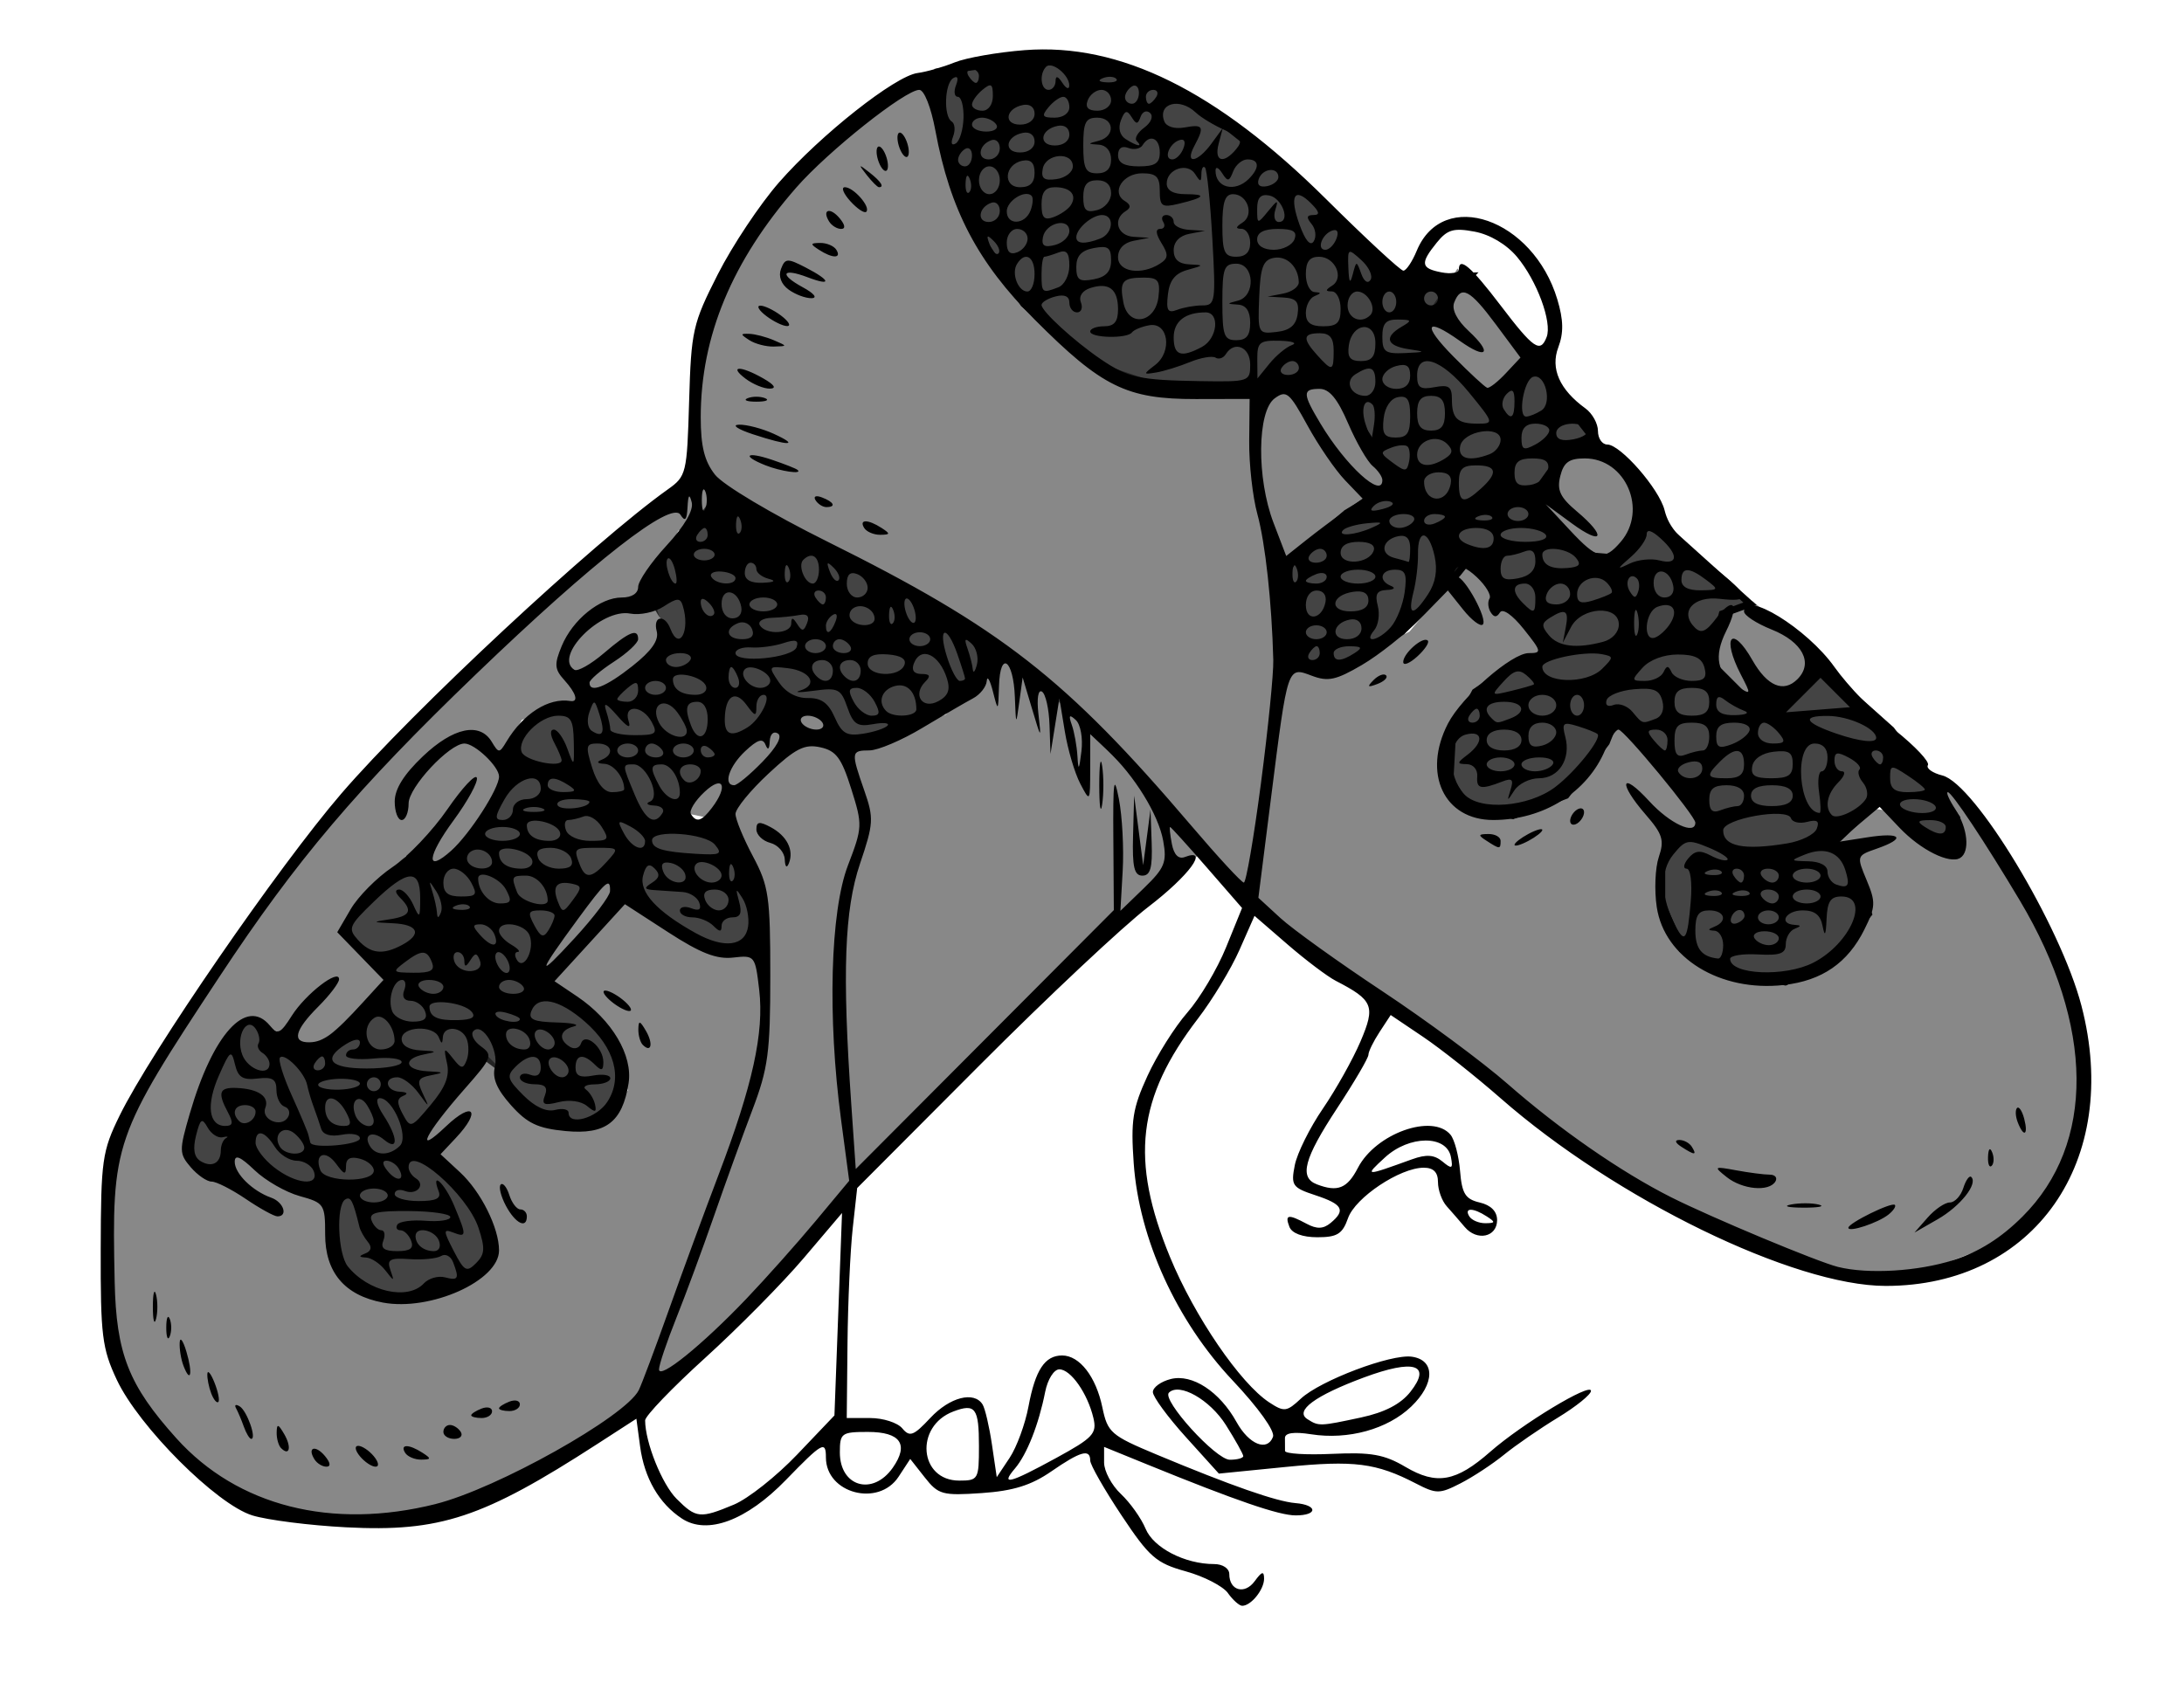 <?xml version="1.0" encoding="UTF-8" standalone="no"?>
<!-- Created with Inkscape (http://www.inkscape.org/) -->

<svg
   xmlns:dc="http://purl.org/dc/elements/1.1/"
   xmlns:cc="http://creativecommons.org/ns#"
   xmlns:rdf="http://www.w3.org/1999/02/22-rdf-syntax-ns#"
   xmlns:svg="http://www.w3.org/2000/svg"
   xmlns="http://www.w3.org/2000/svg"
   xmlns:sodipodi="http://sodipodi.sourceforge.net/DTD/sodipodi-0.dtd"
   xmlns:inkscape="http://www.inkscape.org/namespaces/inkscape"
   id="svg3969"
   version="1.1"
   inkscape:version="0.48.4 r9939"
   width="314"
   height="242"
   sodipodi:docname="SoftShoes 1.png">
  <defs
     id="defs3973">
    <filter
       inkscape:collect="always"
       id="filter4517">
      <feGaussianBlur
         inkscape:collect="always"
         stdDeviation="2.463"
         id="feGaussianBlur4519" />
    </filter>
  </defs>
  <sodipodi:namedview
     pagecolor="#ffffff"
     bordercolor="#666666"
     borderopacity="1"
     objecttolerance="10"
     gridtolerance="10"
     guidetolerance="10"
     inkscape:pageopacity="0"
     inkscape:pageshadow="2"
     inkscape:window-width="1279"
     inkscape:window-height="756"
     id="namedview3971"
     showgrid="false"
     inkscape:zoom="1.9504132"
     inkscape:cx="172.35834"
     inkscape:cy="100.31025"
     inkscape:window-x="1"
     inkscape:window-y="22"
     inkscape:window-maximized="0"
     inkscape:current-layer="svg3969" />
  <path
     style="fill:#000000"
     d="m 176.552,229.107 c -0.719,-0.999 -3.45,-2.409 -6.069,-3.133 -4.254,-1.176 -5.24,-2.036 -9.25,-8.067 -2.469,-3.713 -4.488,-7.253 -4.488,-7.867 0,-1.733 -1.391,-1.343 -5.61,1.571 -2.883,1.991 -5.467,2.795 -9.983,3.107 -5.648,0.389 -6.247,0.226 -8.189,-2.244 l -2.096,-2.664 -1.676,2.558 c -2.886,4.404 -10.446,2.399 -10.446,-2.771 0,-2.453 -0.518,-2.162 -5.747,3.229 -5.675,5.851 -11.31,7.948 -14.949,5.563 -3.286,-2.153 -5.406,-5.809 -6.019,-10.376 l -0.535,-3.989 -5.625,3.638 c -16.45,10.64 -22.601,12.679 -36.125,11.978 -5.225,-0.271 -11.281,-1.04 -13.458,-1.708 -5.148,-1.58 -16.335,-12.775 -19.495,-19.506 -2.113,-4.502 -2.344,-6.368 -2.313,-18.752 0.032,-12.852 0.209,-14.111 2.715,-19.233 4.457,-9.11 22.84,-35.817 31.886,-46.323 10.201,-11.849 36.327,-36.196 46.924,-43.731 2.678,-1.904 2.768,-2.275 3.073,-12.698 0.298,-10.164 0.518,-11.137 4.129,-18.252 2.098,-4.134 6.055,-10.076 8.794,-13.206 5.998,-6.854 16.703,-15.309 19.917,-15.73 1.28,-0.168 3.677,-0.854 5.327,-1.524 1.65,-0.67 6.191,-1.466 10.092,-1.767 13.686,-1.058 27.596,5.817 43.301,21.402 5.716,5.673 10.724,10.314 11.129,10.314 0.404,0 1.27,-1.29 1.923,-2.866 3.78,-9.126 16.726,-4.642 20.214,7.001 0.887,2.962 0.924,4.807 0.138,6.891 -1.155,3.06 0.189,6.085 3.903,8.781 0.99,0.719 1.8,2.181 1.8,3.25 0,1.069 0.603,1.943 1.339,1.943 1.9,0 7.467,6.379 8.233,9.433 0.643,2.563 2.064,4.145 8.177,9.107 4.148,3.367 4.096,4.157 -0.24,3.651 -3.807,-0.444 -5.835,1.888 -3.589,4.126 0.914,0.911 1.618,0.612 3.064,-1.302 2.498,-3.307 3.425,-2.145 1.449,1.816 -1.818,3.644 -1.317,6.138 1.599,7.958 2.011,1.256 2.022,1.219 0.511,-1.703 -2.812,-5.437 -1.309,-7.295 1.669,-2.062 2.124,3.733 4.47,4.721 6.467,2.725 2.327,-2.327 0.749,-5.359 -3.718,-7.147 -2.179,-0.872 -3.962,-2.039 -3.962,-2.593 0,-3.133 9.052,2.426 13,7.984 1.925,2.71 5.852,6.805 8.728,9.099 2.875,2.295 4.994,4.55 4.709,5.011 -0.285,0.461 0.648,1.132 2.074,1.49 4.667,1.171 16.999,21.588 20,33.111 5.81,22.304 -6.754,40.297 -28.138,40.297 -13.199,0 -38.835,-12.493 -55.353,-26.973 -3.586,-3.144 -8.613,-7.127 -11.17,-8.85 l -4.649,-3.134 -1.601,2.443 c -0.881,1.344 -1.601,2.818 -1.601,3.275 0,0.458 -2.025,3.915 -4.5,7.683 -4.77,7.263 -5.489,9.961 -2.918,10.948 2.998,1.15 4.371,0.598 5.909,-2.376 2.555,-4.942 10.733,-7.862 13.312,-4.754 0.576,0.694 1.194,3.039 1.372,5.211 0.268,3.263 0.758,4.049 2.825,4.532 1.607,0.376 2.5,1.278 2.5,2.526 0,2.463 -2.897,3.079 -4.659,0.99 -0.738,-0.875 -1.904,-2.218 -2.591,-2.984 -0.688,-0.767 -1.25,-2.326 -1.25,-3.465 0,-1.422 -0.643,-2.071 -2.052,-2.071 -3.404,0 -9.841,4.289 -10.879,7.25 -0.8,2.281 -1.552,2.75 -4.41,2.75 -2.14,0 -3.663,-0.568 -4.021,-1.5 -0.683,-1.78 -0.189,-1.865 2.491,-0.431 1.455,0.779 2.389,0.745 3.434,-0.122 2.212,-1.836 1.748,-2.689 -2.167,-3.981 -3.346,-1.104 -3.559,-1.413 -2.983,-4.328 0.341,-1.726 2.159,-5.389 4.041,-8.139 1.881,-2.75 4.316,-7.098 5.409,-9.662 2.175,-5.099 1.837,-5.927 -3.562,-8.717 -1.208,-0.624 -4.331,-2.982 -6.938,-5.239 l -4.741,-4.103 -2.169,4.914 c -1.193,2.703 -3.875,7.14 -5.96,9.86 -8.741,11.402 -9.783,20.302 -4.016,34.302 3.512,8.527 10.089,18.159 14.269,20.898 2.14,1.402 2.506,1.358 4.54,-0.542 2.791,-2.607 12.973,-6.456 15.958,-6.032 3.38,0.48 3.335,3.89 -0.094,7.175 -3.398,3.255 -9.058,4.819 -14.402,3.979 -2.465,-0.387 -3.75,-0.203 -3.75,0.538 0,0.62 0.005,1.458 0.011,1.861 0.006,0.403 3.069,0.592 6.806,0.419 5.561,-0.257 7.468,0.083 10.501,1.872 4.495,2.652 7.267,2.157 12.206,-2.179 4.549,-3.994 14.477,-9.995 14.477,-8.75 0,0.522 -2.138,2.25 -4.75,3.84 -2.612,1.59 -6.1,3.992 -7.75,5.338 -1.65,1.346 -4.463,3.197 -6.25,4.113 -3.023,1.55 -3.472,1.551 -6.442,0.015 -5.698,-2.946 -8.851,-3.346 -18.674,-2.369 l -9.634,0.959 -4.739,-5.246 c -2.606,-2.885 -4.744,-5.799 -4.75,-6.476 -0.006,-0.677 1.153,-1.523 2.576,-1.88 3.085,-0.774 7.027,1.807 9.457,6.192 1.786,3.223 4.409,4.287 5.238,2.126 0.313,-0.815 -2.091,-4.176 -5.8,-8.111 -8.085,-8.577 -13.455,-20.368 -14.225,-31.234 -0.435,-6.133 -0.157,-7.9 1.97,-12.546 1.362,-2.974 3.946,-7.082 5.743,-9.129 1.797,-2.047 4.302,-6.267 5.566,-9.378 l 2.299,-5.657 -5.068,-5.826 c -2.787,-3.204 -5.163,-5.826 -5.279,-5.826 -0.116,0 -0.002,1.093 0.253,2.429 0.3,1.57 0.959,2.239 1.861,1.893 3.604,-1.383 0.634,2.673 -5.255,7.178 -3.595,2.75 -14.482,12.97 -24.192,22.712 l -17.655,17.712 -0.641,5.788 c -0.353,3.183 -0.69,10.625 -0.75,16.538 l -0.109,10.75 3.378,0 c 1.858,0 3.933,0.669 4.611,1.487 1.065,1.283 1.616,1.078 4.024,-1.5 2.799,-2.996 6.305,-3.899 7.519,-1.936 0.357,0.578 0.961,3.165 1.343,5.75 l 0.693,4.7 1.851,-2.78 c 1.018,-1.529 2.239,-4.856 2.713,-7.393 0.981,-5.249 2.352,-7.326 4.836,-7.326 2.507,0 4.865,3.043 5.783,7.463 0.754,3.627 1.228,4.041 7.776,6.777 10.721,4.48 17.248,6.763 19.982,6.989 3.222,0.267 3.253,1.77 0.036,1.77 -2.39,0 -8.543,-2.111 -21.295,-7.306 l -6.25,-2.546 0,2.251 c 0,1.238 1.089,3.274 2.42,4.524 1.331,1.25 2.926,3.496 3.545,4.99 1.143,2.759 5.652,5.086 9.857,5.086 1.231,0 2.179,0.627 2.179,1.441 0,2.377 2.209,2.994 3.652,1.021 1.037,-1.418 1.348,-1.5 1.348,-0.353 0,1.567 -1.877,3.891 -3.143,3.891 -0.409,0 -1.331,-0.818 -2.05,-1.817 z M 62.648,216.286 c 8.801,-2.207 27.275,-12.564 29.186,-16.362 0.415,-0.825 2.356,-6 4.313,-11.5 1.957,-5.5 5.184,-14.275 7.172,-19.5 4.882,-12.833 6.551,-20.423 5.837,-26.539 -0.58,-4.965 -0.635,-5.034 -3.75,-4.678 -2.379,0.272 -4.696,-0.633 -9.361,-3.657 l -6.199,-4.018 -5.061,5.538 -5.061,5.538 3.237,2.181 c 5.032,3.391 8.051,8.488 7.409,12.508 -0.893,5.595 -3.295,7.412 -9.063,6.858 -3.988,-0.383 -5.5,-1.1 -7.833,-3.71 -2.036,-2.278 -2.725,-3.896 -2.331,-5.467 0.621,-2.475 -1.757,-6.528 -3.064,-5.221 -0.457,0.457 0.014,1.447 1.045,2.201 1.78,1.302 1.661,1.614 -2.349,6.168 -5.64,6.405 -7.314,9.78 -2.654,5.351 3.915,-3.721 5.136,-2.291 1.421,1.664 l -2.205,2.347 2.816,2.611 c 2.997,2.779 5.594,7.988 5.594,11.22 0,4.362 -9.855,8.785 -16.708,7.5 -5.487,-1.029 -8.292,-4.346 -8.292,-9.803 0,-4.327 -0.139,-4.537 -3.656,-5.508 -2.011,-0.555 -4.936,-2.236 -6.5,-3.734 -2.035,-1.95 -2.844,-2.289 -2.844,-1.192 0,1.696 2.549,4.201 5.25,5.159 1.779,0.631 2.46,2.683 0.89,2.683 -0.473,0 -2.518,-1.125 -4.544,-2.5 -2.026,-1.375 -4.239,-2.5 -4.917,-2.5 -0.678,0 -2.031,-0.932 -3.006,-2.07 -1.673,-1.954 -1.68,-2.389 -0.125,-7.737 3.323,-11.432 8.122,-16.707 11.497,-12.64 1.134,1.366 1.513,1.196 3.166,-1.413 1.985,-3.135 6.791,-6.842 6.791,-5.239 0,0.52 -1.35,2.296 -3,3.946 -3.39,3.39 -3.824,5.169 -1.25,5.122 1.985,-0.036 3.493,-1.165 7.692,-5.759 l 2.942,-3.218 -3.323,-3.428 -3.323,-3.428 1.937,-3.316 c 1.065,-1.824 3.76,-4.541 5.989,-6.038 2.229,-1.497 5.792,-5.247 7.917,-8.333 2.126,-3.086 4.027,-5.124 4.226,-4.527 0.199,0.596 -1.305,3.354 -3.342,6.129 -3.853,5.248 -4.042,7.673 -0.341,4.362 2.653,-2.373 6.876,-8.926 6.876,-10.668 0,-1.433 -3.473,-4.742 -4.977,-4.742 -2.154,0 -8.023,6.294 -8.023,8.604 0,1.318 -0.45,2.396 -1,2.396 -0.55,0 -1,-1.195 -1,-2.655 0,-1.801 1.3,-3.891 4.042,-6.5 4.379,-4.166 8.184,-4.97 9.908,-2.095 0.999,1.665 1.101,1.664 2.108,-0.015 2.423,-4.042 6.047,-6.35 9.192,-5.853 1.234,0.195 0.854,-1.109 -0.882,-3.027 -1.394,-1.541 -1.448,-2.248 -0.365,-4.863 1.576,-3.805 5.51,-6.992 8.631,-6.992 1.451,0 2.365,-0.588 2.365,-1.522 0,-0.837 1.837,-3.515 4.083,-5.952 2.596,-2.817 3.913,-5.084 3.616,-6.228 -0.334,-1.287 -0.504,-1.088 -0.598,0.702 -0.098,1.874 -0.355,2.147 -1.023,1.091 -1.3,-2.053 -12.464,6.661 -29.405,22.953 -17.084,16.429 -25.797,26.704 -36.851,43.456 -15.249,23.109 -15.508,23.861 -15.085,43.856 0.22,10.382 2.001,14.911 8.865,22.546 8.784,9.77 22.348,13.21 37.3,9.46 z m -17.443,-6.429 c -1.076,-1.741 0.15,-2.11 1.521,-0.458 0.789,0.95 0.865,1.524 0.202,1.524 -0.585,0 -1.36,-0.48 -1.723,-1.067 z m 6.541,-0.433 c -0.694,-0.837 -0.803,-1.5 -0.245,-1.5 0.55,0 1.56,0.675 2.245,1.5 0.694,0.837 0.803,1.5 0.245,1.5 -0.55,0 -1.56,-0.675 -2.245,-1.5 z m 6.5,-0.5 c -0.782,-1.266 0.542,-1.266 2.5,0 1.293,0.835 1.266,0.971 -0.191,0.985 -0.93,0.008 -1.969,-0.435 -2.309,-0.985 z m -17.833,-0.667 c -0.367,-0.367 -0.653,-1.379 -0.636,-2.25 0.025,-1.3 0.22,-1.257 1.092,0.242 1.077,1.852 0.765,3.228 -0.455,2.008 z m -5.352,-3.083 c -0.343,-0.963 -0.848,-2.157 -1.123,-2.655 -0.275,-0.497 -0.035,-0.617 0.533,-0.266 1.042,0.644 2.464,4.67 1.65,4.67 -0.241,0 -0.718,-0.787 -1.061,-1.75 z m 28.686,0.75 c 0,-0.55 0.423,-1 0.941,-1 0.518,0 1.219,0.45 1.559,1 0.34,0.55 -0.084,1 -0.941,1 -0.857,0 -1.559,-0.45 -1.559,-1 z m 4,-2.393 c 0,-0.216 0.675,-0.652 1.5,-0.969 0.825,-0.317 1.5,-0.14 1.5,0.393 0,0.533 -0.675,0.969 -1.5,0.969 -0.825,0 -1.5,-0.177 -1.5,-0.393 z m 4,-1 c 0,-0.216 0.675,-0.652 1.5,-0.969 0.825,-0.317 1.5,-0.14 1.5,0.393 0,0.533 -0.675,0.969 -1.5,0.969 -0.825,0 -1.5,-0.177 -1.5,-0.393 z m -41.376,-2.146 c -0.343,-0.894 -0.595,-2.151 -0.56,-2.793 0.035,-0.643 0.495,-0.09 1.021,1.227 0.527,1.317 0.779,2.574 0.56,2.793 -0.219,0.219 -0.679,-0.333 -1.021,-1.227 z m -4,-4 c -0.343,-0.894 -0.585,-2.376 -0.538,-3.293 0.047,-0.918 0.482,-0.341 0.967,1.282 0.943,3.156 0.609,4.718 -0.429,2.012 z m -2.466,-5.461 c 0,-1.375 0.227,-1.938 0.504,-1.25 0.277,0.688 0.277,1.812 0,2.5 -0.277,0.688 -0.504,0.125 -0.504,-1.25 z m -1.926,-3 c 0,-1.925 0.206,-2.712 0.457,-1.75 0.252,0.963 0.252,2.538 0,3.5 -0.252,0.963 -0.457,0.175 -0.457,-1.75 z m 50.769,-14.498 c -0.735,-1.374 -1.078,-2.758 -0.76,-3.075 0.317,-0.317 0.873,0.357 1.236,1.498 0.362,1.141 1.078,2.075 1.591,2.075 0.513,0 0.933,0.45 0.933,1 0,1.847 -1.65,1.022 -2.999,-1.498 z m 19.666,-23.168 c -0.367,-0.367 -0.653,-1.379 -0.636,-2.25 0.025,-1.3 0.22,-1.257 1.092,0.242 1.077,1.852 0.765,3.228 -0.455,2.008 z m -4.095,-5.905 c -1.059,-0.774 -1.733,-1.601 -1.497,-1.836 0.236,-0.236 1.295,0.205 2.354,0.979 1.059,0.774 1.733,1.601 1.497,1.836 -0.236,0.236 -1.295,-0.205 -2.354,-0.979 z m 17.2,72.023 c 2.039,-0.852 6.124,-4.085 9.079,-7.185 l 5.372,-5.636 0.545,-14.556 0.545,-14.556 -5.511,6.491 c -3.031,3.57 -9.401,10.02 -14.156,14.335 -4.755,4.314 -8.643,8.364 -8.64,9 0.015,3.179 2.424,9.176 4.531,11.284 2.799,2.799 3.37,2.856 8.234,0.824 z m 22.843,-5.31 c 2.35,-3.355 1.105,-5.141 -3.582,-5.141 -3.798,0 -4.031,0.171 -4.031,2.95 0,4.935 4.737,6.298 7.614,2.191 z m 12.386,-3.082 c 0,-5.504 -0.512,-6.198 -3.685,-4.998 -5.597,2.117 -4.925,9.939 0.854,9.939 2.726,0 2.831,-0.183 2.831,-4.941 z m 11.095,1.691 c 5.314,-2.901 5.89,-3.519 5.362,-5.75 -0.839,-3.545 -3.258,-7 -4.9,-7 -0.778,0 -1.682,1.44 -2.039,3.25 -0.925,4.683 -2.622,8.986 -4.337,11 -2.141,2.514 -0.83,2.182 5.915,-1.5 z m 26.905,-0.27 c 0,-0.286 -1.125,-2.302 -2.501,-4.481 -2.301,-3.644 -6.695,-6.137 -8.187,-4.645 -1.053,1.053 6.745,9.645 8.755,9.645 1.063,0 1.933,-0.234 1.933,-0.52 z m 16.942,-5.561 c 3.404,-0.73 5.706,-1.927 7.09,-3.687 3.103,-3.945 0.516,-4.741 -6.693,-2.06 -7.028,2.613 -9.988,4.799 -8.113,5.99 1.639,1.04 1.752,1.037 7.716,-0.242 z m -88.361,-17.09 c 2.794,-2.931 7.259,-7.943 9.922,-11.138 l 4.842,-5.809 -1.172,-8.804 c -1.96,-14.721 -1.548,-29.917 0.991,-36.551 2.101,-5.49 2.114,-5.805 0.472,-11.016 -1.399,-4.438 -2.165,-5.468 -4.437,-5.967 -2.281,-0.501 -3.548,0.143 -7.472,3.797 -2.599,2.42 -4.726,5.025 -4.726,5.788 0,0.763 1.125,3.501 2.5,6.083 2.283,4.288 2.5,5.782 2.5,17.197 0,11.015 -0.307,13.308 -2.581,19.296 -1.419,3.738 -3.905,10.612 -5.524,15.276 -1.619,4.664 -4.058,11.266 -5.419,14.671 -1.362,3.404 -2.476,6.713 -2.476,7.353 0,1.528 6.211,-3.496 12.58,-10.176 z m 5.499,-63.172 c -0.043,-1.014 -0.979,-2.079 -2.079,-2.367 -1.1,-0.288 -2,-1.161 -2,-1.942 0,-1.122 0.43,-1.188 2.056,-0.318 2.337,1.251 3.373,3.304 2.617,5.187 -0.31,0.771 -0.547,0.547 -0.594,-0.561 z M 60.927,184.575 c 0.693,-0.742 2.061,-1.139 3.039,-0.883 1.934,0.506 2.092,0.211 1.175,-2.18 -0.333,-0.867 -1.103,-1.268 -1.712,-0.892 -0.609,0.376 -2.642,0.581 -4.517,0.455 -2.889,-0.195 -3.315,0.044 -2.785,1.56 0.592,1.697 0.554,1.699 -0.738,0.04 -0.749,-0.963 -1.988,-1.786 -2.752,-1.829 -1.07,-0.061 -1.092,-0.198 -0.098,-0.597 0.852,-0.342 0.966,-0.911 0.335,-1.671 -0.526,-0.634 -1.067,-1.603 -1.201,-2.153 -0.923,-3.782 -1.252,-4.416 -2.04,-3.93 -1.331,0.822 -1.066,7.822 0.364,9.614 2.914,3.652 8.621,4.94 10.931,2.467 z m 7.869,-7.998 c -1.604,-4.861 -10.05,-12.182 -10.05,-8.712 0,0.518 0.457,1.224 1.016,1.569 1.494,0.924 0.169,2.498 -1.548,1.839 -0.807,-0.31 -1.468,-0.11 -1.468,0.444 0,0.554 1.544,1.007 3.43,1.007 2.529,0 3.289,-0.368 2.893,-1.4 -1.18,-3.076 0.876,-1.167 2.228,2.068 1.819,4.354 1.809,4.608 -0.152,3.855 -1.436,-0.551 -1.427,-0.278 0.09,2.656 1.514,2.927 1.851,3.111 3.213,1.749 1.264,-1.264 1.323,-2.124 0.349,-5.074 z m 212.085,4.625 c 3.647,-1.17 6.819,-3.172 9.904,-6.25 10.488,-10.462 10.344,-27.446 -0.385,-45.448 -4.998,-8.387 -9.779,-15.58 -10.355,-15.58 -0.291,0 0.198,1.109 1.086,2.465 1.782,2.719 2.121,6.105 0.699,6.983 -1.518,0.938 -5.677,-1.125 -8.719,-4.325 l -2.865,-3.013 -3,2.52 -3,2.52 4.25,-0.663 c 4.886,-0.762 5.619,0.14 1.33,1.635 -2.901,1.011 -2.91,1.04 -1.454,4.525 1.326,3.173 1.295,3.85 -0.33,7.116 -2.386,4.794 -6.093,7.348 -11.563,7.964 -9.169,1.033 -17.183,-3.879 -18.282,-11.207 -0.362,-2.417 -0.228,-5.66 0.298,-7.207 0.819,-2.408 0.547,-3.285 -1.896,-6.097 -4.04,-4.652 -3.56,-6.378 0.532,-1.911 2.95,3.221 6.615,4.923 6.615,3.073 0,-0.963 -10.258,-13.378 -11.053,-13.378 -0.387,0 -1.241,1.297 -1.898,2.883 -2.543,6.14 -8.878,10.117 -16.114,10.117 -7.075,0 -10.212,-6.696 -6.5,-13.875 2.009,-3.885 9.165,-10.125 11.61,-10.125 1.914,0 1.87,-0.213 -0.72,-3.458 -1.629,-2.042 -3.029,-3.022 -3.418,-2.393 -0.461,0.746 -0.863,0.733 -1.342,-0.042 -0.376,-0.609 -0.446,-1.491 -0.156,-1.961 0.291,-0.47 -0.535,-1.854 -1.835,-3.075 -1.514,-1.423 -2.602,-1.834 -3.028,-1.145 -0.365,0.591 -0.3,1.078 0.144,1.082 1.153,0.009 4.496,6.141 3.751,6.879 -0.341,0.338 -1.612,-0.625 -2.823,-2.141 l -2.202,-2.755 -3.958,4.056 c -2.177,2.231 -5.953,5.225 -8.392,6.655 -3.731,2.188 -4.874,2.433 -7.214,1.55 -3.509,-1.324 -3.444,-1.516 -5.829,17.335 l -1.847,14.599 3.162,2.907 c 1.739,1.599 8.337,6.338 14.662,10.53 6.325,4.192 14.425,10.187 18,13.321 7.469,6.548 16.296,12.67 23.5,16.3 5.759,2.902 21.047,9.288 24,10.026 4.321,1.079 11.524,0.65 16.635,-0.991 z m -15.135,-4.637 c 0,-0.675 6.234,-3.74 6.686,-3.287 0.199,0.199 -0.212,0.821 -0.912,1.382 -1.508,1.208 -5.774,2.615 -5.774,1.906 z m 11.405,-1.474 c 1.048,-1.192 2.48,-2.167 3.183,-2.167 0.703,0 1.574,-0.934 1.936,-2.075 0.362,-1.141 0.879,-1.855 1.148,-1.586 0.985,0.985 -1.581,4.21 -4.834,6.078 l -3.339,1.917 1.905,-2.167 z m -19.643,-1.874 c 1.244,-0.239 3.044,-0.23 4,0.02 0.956,0.25 -0.062,0.446 -2.262,0.435 -2.2,-0.011 -2.982,-0.216 -1.738,-0.455 z m -9.262,-3.946 c -1.909,-1.517 -1.846,-1.562 1.375,-0.968 1.856,0.342 4.02,0.622 4.809,0.622 0.789,0 1.156,0.45 0.816,1 -0.928,1.501 -4.737,1.146 -7,-0.653 z m 37.579,-2.93 c 0.048,-1.165 0.285,-1.402 0.604,-0.604 0.289,0.722 0.253,1.584 -0.079,1.917 -0.332,0.332 -0.569,-0.258 -0.525,-1.312 z m -44.079,-1.417 c -0.901,-0.582 -1.025,-0.975 -0.309,-0.985 0.655,-0.008 1.469,0.435 1.809,0.985 0.767,1.242 0.421,1.242 -1.5,0 z m 48.345,-3.543 c -0.326,-0.849 -0.369,-1.767 -0.096,-2.04 0.273,-0.273 0.737,0.421 1.03,1.543 0.623,2.383 -0.069,2.751 -0.934,0.497 z m -76.345,-40.457 c -1.282,-0.828 -1.246,-0.972 0.25,-0.985 0.963,-0.008 1.75,0.435 1.75,0.985 0,1.22 -0.113,1.22 -2,0 z m 4,0.57 c 0,-0.275 0.9,-0.982 2,-1.57 1.1,-0.589 2,-0.845 2,-0.57 0,0.275 -0.9,0.982 -2,1.57 -1.1,0.589 -2,0.845 -2,0.57 z m 8,-3.452 c 0,-0.55 0.45,-1.278 1,-1.618 0.55,-0.34 1,-0.168 1,0.382 0,0.55 -0.45,1.278 -1,1.618 -0.55,0.34 -1,0.168 -1,-0.382 z M 197.479,97.8 c 0.678,-0.683 1.485,-0.991 1.793,-0.683 0.308,0.308 -0.247,0.867 -1.233,1.243 -1.425,0.543 -1.54,0.428 -0.56,-0.56 z m 4.267,-2.598 c 0,-1.258 2.858,-3.752 3.53,-3.08 0.265,0.265 -0.421,1.299 -1.524,2.297 -1.103,0.999 -2.006,1.351 -2.006,0.783 z M 59.107,178.424 c -0.317,-0.825 -1.004,-1.5 -1.528,-1.5 -0.524,0 -0.723,-0.37 -0.444,-0.822 0.279,-0.452 2.106,-0.696 4.059,-0.542 1.953,0.154 3.551,-0.088 3.551,-0.538 0,-0.45 -2.67,-0.838 -5.932,-0.863 -4.698,-0.036 -5.82,0.246 -5.393,1.359 0.297,0.773 0.927,1.406 1.401,1.406 0.474,0 0.603,0.675 0.286,1.5 -0.42,1.094 0.121,1.5 2,1.5 1.879,0 2.42,-0.406 2,-1.5 z m 4,0 c -0.601,-1.567 -3.362,-2.115 -3.362,-0.667 0,1.222 1.149,2.167 2.635,2.167 0.746,0 1.056,-0.64 0.726,-1.5 z m 150.638,-3.5 c -1.958,-1.266 -3.282,-1.266 -2.5,0 0.34,0.55 1.379,0.993 2.309,0.985 1.457,-0.013 1.484,-0.149 0.191,-0.985 z m -158,-3 c 0,-0.55 -0.9,-1 -2,-1 -1.1,0 -2,0.45 -2,1 0,0.55 0.9,1 2,1 1.1,0 2,-0.45 2,-1 z m -10.638,-3.5 c -0.317,-0.825 -1.424,-1.5 -2.46,-1.5 -1.036,0 -2.447,-0.9 -3.134,-2 -1.459,-2.337 -2.768,-2.607 -2.768,-0.573 0,0.785 1.186,2.36 2.635,3.5 3.13,2.462 6.584,2.807 5.727,0.573 z m 8.638,-0.082 c 0,-0.652 -0.9,-1.421 -2,-1.708 -1.384,-0.362 -2,-0.031 -2,1.075 0,1.303 -0.262,1.239 -1.418,-0.342 -1.536,-2.1 -3.178,-1.438 -2.274,0.917 0.679,1.769 7.692,1.822 7.692,0.059 z m 3.541,-0.352 c -0.363,-0.587 -1.138,-1.067 -1.723,-1.067 -0.663,0 -0.587,0.574 0.202,1.524 1.372,1.653 2.597,1.284 1.521,-0.458 z M 203.017,166.716 c 2.051,-0.742 3.185,-0.659 4.365,0.32 1.376,1.142 1.543,1.053 1.221,-0.645 -0.606,-3.191 -5.992,-3.154 -9.488,0.065 -2.981,2.746 -2.971,2.746 3.902,0.259 z M 31.746,165.448 c 0,-0.747 0.338,-1.546 0.75,-1.777 0.412,-0.231 0.199,-0.287 -0.474,-0.125 -0.673,0.162 -1.65,-0.468 -2.172,-1.4 -0.809,-1.446 -1.053,-1.278 -1.662,1.149 -0.486,1.938 -0.288,3.106 0.624,3.67 1.622,1.003 2.933,0.324 2.933,-1.517 z M 160.068,120.653 c -0.057,-8.464 0.082,-9.453 0.803,-5.729 0.479,2.475 0.723,7.102 0.542,10.283 l -0.33,5.783 3.393,-3.283 c 2.976,-2.879 3.315,-3.713 2.762,-6.783 -0.683,-3.786 -4.116,-9.359 -8.035,-13.041 l -2.456,-2.308 -0.006,4.924 c -0.006,4.885 -0.018,4.903 -1.438,2.18 -0.787,-1.51 -1.783,-4.885 -2.212,-7.5 l -0.781,-4.755 -0.639,4 -0.639,4 -0.142,-4.191 c -0.078,-2.305 -0.565,-4.453 -1.083,-4.772 -0.55,-0.34 -0.763,0.984 -0.512,3.191 0.422,3.717 0.409,3.707 -0.919,-0.728 l -1.347,-4.5 -0.48,3.5 c -0.475,3.46 -0.482,3.452 -0.641,-0.691 -0.206,-5.39 -2.119,-6.749 -2.278,-1.618 -0.117,3.763 -0.128,3.773 -0.882,0.809 -0.42,-1.65 -0.817,-2.319 -0.882,-1.487 -0.065,0.832 -0.959,1.957 -1.986,2.5 -1.027,0.543 -4.29,2.445 -7.25,4.228 -2.96,1.782 -6.395,3.245 -7.632,3.25 -2.648,0.011 -2.673,0.211 -0.733,5.782 1.381,3.963 1.336,4.724 -0.617,10.5 -2.246,6.645 -2.574,15.637 -1.261,34.571 l 0.648,9.344 18.551,-18.615 18.551,-18.615 -0.068,-10.229 z m 2.835,-0.479 0.157,-5.75 0.648,5 0.648,5 0.527,-4 0.527,-4 0.168,4.75 c 0.128,3.63 -0.185,4.75 -1.332,4.75 -1.178,0 -1.466,-1.236 -1.343,-5.75 z m -4.857,-7.25 c 0,-3.025 0.187,-4.263 0.417,-2.75 0.229,1.512 0.229,3.987 0,5.5 -0.229,1.512 -0.417,0.275 -0.417,-2.75 z M 43.746,165.046 c 0,-0.483 -0.635,-1.405 -1.411,-2.049 -1.567,-1.301 -3.17,0.177 -2.089,1.926 0.762,1.232 3.5,1.328 3.5,0.122 z m 13.749,-0.271 c 1.325,-1.325 -1.006,-6.851 -2.889,-6.851 -0.644,0 -0.428,1.009 0.526,2.465 2.117,3.231 2.169,5.24 0.091,3.515 -1.677,-1.392 -3.062,-0.737 -2.017,0.954 0.863,1.396 2.85,1.358 4.29,-0.082 z m -5.749,-1.068 c 0,-0.559 -1.16,-0.795 -2.579,-0.524 -1.661,0.318 -2.729,0.003 -3,-0.883 -0.232,-0.757 -0.714,-2.164 -1.072,-3.126 -0.358,-0.963 -0.778,-2.379 -0.933,-3.147 -0.36,-1.784 -3.198,-4.653 -3.904,-3.948 -0.295,0.295 0.463,2.743 1.684,5.44 1.221,2.697 2.295,5.242 2.387,5.655 0.092,0.412 0.223,0.93 0.292,1.15 0.284,0.91 7.125,0.318 7.125,-0.617 z m -18.965,-3.718 c -1.546,-2.89 -1.277,-3.642 1.265,-3.531 3.12,0.137 4.718,1.254 4.098,2.868 -0.646,1.685 2.286,2.915 3.246,1.362 0.39,-0.631 0.179,-1.324 -0.468,-1.54 -0.647,-0.216 -1.177,-1.287 -1.177,-2.381 0,-1.573 -0.564,-1.921 -2.701,-1.667 -2.143,0.255 -2.816,-0.164 -3.261,-2.034 -0.516,-2.169 -0.7,-2.04 -2.316,1.624 -1.852,4.198 -1.467,7.231 0.92,7.231 1.102,0 1.192,-0.442 0.393,-1.934 z m 3.965,-0.125 c 0,-0.518 -0.675,-0.941 -1.5,-0.941 -1.546,0 -1.987,1.18 -0.861,2.306 0.799,0.799 2.361,-0.104 2.361,-1.365 z m 13,0.059 c -1.215,-2.271 -3,-2.668 -3,-0.667 0,1.708 0.971,2.667 2.702,2.667 1.059,0 1.126,-0.453 0.298,-2 z m 3.985,1.25 c -0.008,-0.412 -0.434,-1.412 -0.946,-2.221 -1.152,-1.822 -2.504,-0.682 -1.694,1.428 0.598,1.559 2.668,2.181 2.64,0.793 z m 10.54,-8.25 c -0.51,-2.294 -0.44,-2.353 0.842,-0.721 1.209,1.539 1.476,1.573 1.984,0.25 0.323,-0.841 0.328,-2.204 0.011,-3.029 -0.696,-1.813 -3.33,-2.004 -3.441,-0.25 -0.063,1 -0.18,1 -0.583,0 -0.728,-1.805 -5.338,-1.589 -5.338,0.25 0,0.937 1.033,1.551 2.75,1.636 2.358,0.117 2.429,0.198 0.5,0.57 -3.152,0.607 -2.81,2.267 0.5,2.43 2.355,0.117 2.427,0.198 0.502,0.569 -1.923,0.37 -2.099,0.749 -1.221,2.614 1.001,2.126 0.986,2.124 -0.624,-0.069 -0.908,-1.238 -2.271,-2.25 -3.029,-2.25 -2.034,0 -1.678,1.986 0.372,2.079 1.032,0.047 1.24,0.285 0.508,0.581 -0.952,0.384 -0.976,0.999 -0.104,2.628 1.114,2.081 1.199,2.053 4.032,-1.331 2.111,-2.521 2.744,-4.133 2.339,-5.957 z m 23.04,5.541 c 2.257,-3.444 1.06,-7.784 -3.17,-11.499 -3.76,-3.301 -6.846,-3.915 -7.757,-1.542 -0.452,1.178 0.331,1.525 3.643,1.616 2.32,0.064 3.431,0.322 2.469,0.573 -2.023,0.529 -2.278,1.866 -0.559,2.929 0.655,0.405 1.374,0.188 1.597,-0.483 0.56,-1.679 3.212,0.54 3.212,2.687 0,1.227 -0.267,1.311 -1.2,0.378 -1.667,-1.667 -2.8,-1.498 -2.8,0.417 0,1.185 0.667,1.489 2.5,1.139 1.375,-0.263 2.5,-0.09 2.5,0.383 0,0.474 -1.012,0.868 -2.25,0.877 -1.238,0.008 -1.8,0.346 -1.25,0.75 0.55,0.404 1.138,1.373 1.306,2.154 0.245,1.135 0.014,1.177 -1.154,0.207 -0.853,-0.708 -2.545,-0.94 -4.068,-0.558 -2.127,0.534 -2.493,0.358 -1.989,-0.957 0.448,-1.167 0.038,-1.611 -1.489,-1.611 -1.159,0 -2.107,-0.436 -2.107,-0.969 0,-0.533 0.675,-0.71 1.5,-0.393 0.95,0.364 1.5,-0.014 1.5,-1.031 0,-2.013 -1.681,-2.069 -3.63,-0.12 -1.316,1.316 -1.186,1.788 1.128,4.102 1.674,1.674 3.314,2.432 4.558,2.107 1.069,-0.28 1.944,-0.1 1.944,0.398 0,1.914 4.03,0.789 5.565,-1.553 z m -35.565,-2.626 c 0,-0.43 -1.35,-0.743 -3,-0.696 -1.65,0.047 -3,0.437 -3,0.866 0,0.43 1.35,0.743 3,0.696 1.65,-0.047 3,-0.437 3,-0.866 z m 3,0.085 c 0,-0.55 -0.45,-1 -1,-1 -0.55,0 -1,0.45 -1,1 0,0.55 0.45,1 1,1 0.55,0 1,-0.45 1,-1 z m 27,-1.941 c 0,-1.18 -1.95,-2.442 -2.667,-1.726 -0.716,0.716 0.546,2.667 1.726,2.667 0.518,0 0.941,-0.423 0.941,-0.941 z m -43,-1 c 0,-0.518 -0.457,-1.224 -1.016,-1.569 -0.559,-0.345 -0.814,-0.956 -0.566,-1.357 0.248,-0.401 0.103,-1.291 -0.322,-1.978 -1.309,-2.119 -3.02,0.937 -2.013,3.595 0.826,2.179 3.917,3.212 3.917,1.309 z m 8,-0.059 c 0,-0.55 -0.198,-1 -0.441,-1 -0.243,0 -0.719,0.45 -1.059,1 -0.34,0.55 -0.141,1 0.441,1 0.582,0 1.059,-0.45 1.059,-1 z m 11,-0.183 c 0,-0.504 -1.8,-0.737 -4,-0.517 -2.2,0.22 -4,0.018 -4,-0.45 0,-0.468 0.45,-0.85 1,-0.85 0.55,0 1,-0.454 1,-1.008 0,-0.598 -0.814,-0.5 -2,0.241 -3.465,2.164 -2.319,3.501 3,3.501 2.75,0 5,-0.412 5,-0.917 z m -1.015,-3.067 c -0.026,-2.111 -1.699,-4.044 -2.873,-3.319 -1.952,1.207 -1.299,4.569 0.888,4.569 1.1,0 1.993,-0.562 1.985,-1.25 z m 19.377,-0.25 c -0.601,-1.567 -3.362,-2.115 -3.362,-0.667 0,1.222 1.149,2.167 2.635,2.167 0.746,0 1.056,-0.64 0.726,-1.5 z m 3.638,0.559 c 0,-1.18 -1.95,-2.442 -2.667,-1.726 -0.716,0.716 0.546,2.667 1.726,2.667 0.518,0 0.941,-0.423 0.941,-0.941 z m -18.638,-4.559 c -0.317,-0.825 -1.251,-1.5 -2.076,-1.5 -0.922,0 -1.278,-0.578 -0.924,-1.5 0.317,-0.825 0.188,-1.5 -0.286,-1.5 -1.238,0 -2.113,2.74 -1.437,4.5 0.317,0.825 1.638,1.5 2.937,1.5 1.688,0 2.198,-0.428 1.786,-1.5 z m 6.697,0.071 c -1.1,-1.326 -6.059,-1.92 -6.059,-0.727 0,1.477 1.145,2.018 4.093,1.934 2.028,-0.058 2.619,-0.42 1.966,-1.207 z m 6.941,1.045 c 0,-0.211 -0.901,-0.619 -2.001,-0.907 -1.101,-0.288 -1.749,-0.115 -1.441,0.383 0.538,0.871 3.442,1.312 3.442,0.523 z m -11,-4.617 c 0,-0.55 -0.927,-1 -2.059,-1 -1.132,0 -1.781,0.45 -1.441,1 0.34,0.55 1.266,1 2.059,1 0.793,0 1.441,-0.45 1.441,-1 z m 11.5,0 c -0.34,-0.55 -1.266,-1 -2.059,-1 -0.793,0 -1.441,0.45 -1.441,1 0,0.55 0.927,1 2.059,1 1.132,0 1.781,-0.45 1.441,-1 z m -13.138,-3.5 c -0.72,-1.877 -1.472,-1.884 -3.921,-0.032 -1.837,1.39 -1.769,1.47 1.277,1.5 2.457,0.024 3.082,-0.323 2.643,-1.468 z m 6.889,-0.288 c -0.438,-1.142 -0.675,-1.149 -1.375,-0.045 -0.633,0.999 -0.849,1.02 -0.861,0.084 -0.008,-0.688 -0.451,-1.25 -0.984,-1.25 -0.533,0 -0.721,0.644 -0.419,1.432 0.302,0.787 1.364,1.37 2.359,1.295 1.099,-0.083 1.602,-0.678 1.28,-1.516 z m 4.111,0.288 c -0.317,-0.825 -0.963,-1.5 -1.437,-1.5 -0.474,0 -0.603,0.675 -0.286,1.5 0.317,0.825 0.963,1.5 1.437,1.5 0.474,0 0.603,-0.675 0.286,-1.5 z m 14.595,-10.25 c 0.071,-2.064 -0.593,-1.49 -4.613,3.985 -5.886,8.017 -6.022,8.794 -0.483,2.765 2.779,-3.025 5.072,-6.062 5.096,-6.75 z m 173.032,10.256 c 5.361,-2.772 8.202,-9.506 4.011,-9.506 -1.562,0 -2.03,0.712 -2.136,3.25 -0.099,2.35 -0.256,2.627 -0.57,1 -0.308,-1.597 -1.138,-2.25 -2.864,-2.25 -2.436,0 -3.532,1.93 -1.18,2.079 1,0.063 1,0.18 0,0.583 -0.688,0.277 -1.25,1.267 -1.25,2.2 0,1.348 -0.819,1.649 -4,1.472 -2.2,-0.123 -4,0.164 -4,0.638 0,2.295 7.903,2.647 11.989,0.534 z M 76.14,134.51 c -0.649,-1.691 -4.395,-2.233 -4.395,-0.636 0,0.523 0.787,1.409 1.75,1.97 0.963,0.561 1.386,1.033 0.941,1.05 -0.445,0.017 -0.495,0.538 -0.112,1.159 0.994,1.608 2.593,-1.514 1.815,-3.542 z m 171.605,1.414 c 0,-1.1 -0.562,-2.036 -1.25,-2.079 -1,-0.063 -1,-0.18 0,-0.583 1.96,-0.791 1.463,-2.338 -0.75,-2.338 -1.543,0 -2,0.667 -2,2.917 0,2.603 0.94,3.761 3.25,4.004 0.412,0.043 0.75,-0.821 0.75,-1.921 z m -189.934,-0.035 c 2.914,-1.56 2.329,-2.947 -1.316,-3.115 -3.025,-0.139 -3.06,-0.179 -0.5,-0.566 3.001,-0.455 3.395,-1.239 1.55,-3.084 -0.739,-0.739 -0.797,-1.2 -0.153,-1.2 0.576,0 1.491,0.995 2.033,2.21 0.902,2.022 0.986,1.937 0.986,-1 0,-4.278 -1.828,-4.132 -6.662,0.531 -3.595,3.468 -3.762,3.869 -2.287,5.5 1.817,2.008 3.574,2.208 6.348,0.724 z m 13.296,-1.465 c -0.317,-0.825 -1.22,-1.5 -2.008,-1.5 -1.178,0 -1.203,0.26 -0.143,1.462 1.688,1.914 2.879,1.935 2.151,0.038 z m 36.454,-1.221 c 0.174,-1.222 -0.185,-3.022 -0.798,-4 -0.975,-1.557 -1.037,-1.498 -0.498,0.471 0.448,1.638 0.189,2.25 -0.952,2.25 -0.862,0 -1.567,0.54 -1.567,1.2 0,0.933 -0.267,0.933 -1.2,0 -0.66,-0.66 -2.01,-1.2 -3,-1.2 -0.99,0 -1.8,-0.436 -1.8,-0.969 0,-0.533 0.736,-0.686 1.636,-0.341 1.126,0.432 1.489,0.189 1.162,-0.781 -0.261,-0.775 -1.335,-1.474 -2.386,-1.553 -1.052,-0.079 -2.812,-0.198 -3.912,-0.265 -1.652,-0.1 -1.741,-0.286 -0.508,-1.065 1.091,-0.69 1.194,-1.24 0.384,-2.051 -0.81,-0.81 -1.258,-0.534 -1.667,1.03 -0.613,2.345 1.974,5.165 7.584,8.269 4.116,2.277 7.114,1.88 7.523,-0.995 z m 148.184,1.721 c 0,-0.55 -0.927,-1 -2.059,-1 -1.132,0 -1.781,0.45 -1.441,1 0.34,0.55 1.266,1 2.059,1 0.793,0 1.441,-0.45 1.441,-1 z m -176.015,-3.25 c 0.008,-0.412 -0.901,-0.75 -2.02,-0.75 -1.768,0 -1.885,0.28 -0.893,2.135 0.913,1.706 1.319,1.857 2.02,0.75 0.482,-0.762 0.884,-1.723 0.893,-2.135 z m 163.355,-2.058 c 0.224,-2.687 -0.031,-4.692 -0.597,-4.692 -0.543,0 -0.435,-0.666 0.24,-1.479 0.935,-1.127 1.699,-1.226 3.208,-0.419 1.089,0.583 2.182,0.859 2.427,0.614 0.246,-0.246 -0.983,-1.038 -2.73,-1.762 -2.936,-1.216 -3.32,-1.138 -5.075,1.03 -1.943,2.399 -1.801,6.18 0.387,10.352 1.307,2.492 1.683,1.853 2.14,-3.643 z m 7.735,2.033 c -0.124,-1.196 -1.495,-0.964 -1.925,0.325 -0.22,0.66 0.14,1.02 0.8,0.8 0.66,-0.22 1.166,-0.726 1.125,-1.125 z m 4.925,0.275 c 0,-0.55 -0.675,-1 -1.5,-1 -0.825,0 -1.5,0.45 -1.5,1 0,0.55 0.675,1 1.5,1 0.825,0 1.5,-0.45 1.5,-1 z M 62.741,128.211 c -1.09,-1.699 -1.118,-1.697 -0.571,0.044 0.317,1.007 0.611,2.357 0.654,3 0.057,0.843 0.216,0.831 0.571,-0.044 0.271,-0.667 -0.024,-2.017 -0.654,-3 z m 4.734,2.108 c -0.332,-0.332 -1.195,-0.368 -1.917,-0.079 -0.798,0.319 -0.561,0.556 0.604,0.604 1.054,0.043 1.645,-0.193 1.312,-0.525 z m 14.743,-3.234 c -2.192,-0.456 -2.861,0.385 -2.024,2.545 0.654,1.687 0.783,1.674 2.174,-0.207 1.319,-1.784 1.303,-2.037 -0.15,-2.338 z m 22.528,2.338 c 0,-0.825 -0.885,-1.5 -1.969,-1.5 -1.339,0 -1.785,0.48 -1.393,1.5 0.317,0.825 1.202,1.5 1.969,1.5 0.766,0 1.393,-0.675 1.393,-1.5 z m -32,-1.5 c -0.9,-1.682 -4,-2.908 -4,-1.582 0,1.82 1.545,3.582 3.142,3.582 1.618,0 1.756,-0.321 0.858,-2 z m 6,1.582 c 0,-1.808 -1.539,-3.582 -3.107,-3.582 -2.091,0 -2.162,0.134 -1.286,2.418 0.517,1.348 4.393,2.374 4.393,1.164 z m 177,-0.582 c 0,-0.55 -0.702,-1 -1.559,-1 -0.857,0 -1.281,0.45 -0.941,1 0.34,0.55 1.041,1 1.559,1 0.518,0 0.941,-0.45 0.941,-1 z m 6,0 c 0,-0.55 -0.9,-1 -2,-1 -1.1,0 -2,0.45 -2,1 0,0.55 0.9,1 2,1 1.1,0 2,-0.45 2,-1 z m -194,-2 c -0.589,-1.1 -1.73,-2 -2.535,-2 -0.806,0 -1.465,0.9 -1.465,2 0,1.474 0.667,2 2.535,2 2.225,0 2.404,-0.244 1.465,-2 z m 179.729,1.396 c -0.332,-0.332 -1.195,-0.368 -1.917,-0.079 -0.798,0.319 -0.561,0.556 0.604,0.604 1.054,0.043 1.645,-0.193 1.312,-0.525 z m 4,0 c -0.332,-0.332 -1.195,-0.368 -1.917,-0.079 -0.798,0.319 -0.561,0.556 0.604,0.604 1.054,0.043 1.645,-0.193 1.312,-0.525 z m 13.824,-3.228 c -0.805,-2.535 -2.946,-3.347 -5.802,-2.199 -2.165,0.87 -2.145,0.907 0.499,0.968 1.676,0.039 2.75,0.617 2.75,1.48 0,0.779 0.562,1.618 1.25,1.863 1.749,0.625 2.028,0.173 1.303,-2.112 z m -166.803,0.582 c -0.229,-0.688 -1.165,-1.395 -2.08,-1.573 -1.16,-0.225 -1.481,0.153 -1.06,1.25 0.709,1.849 3.752,2.161 3.14,0.323 z m 5.25,0.219 c 0,-1.197 -2.821,-2.481 -3.643,-1.659 -0.876,0.876 0.61,2.69 2.202,2.69 0.793,0 1.441,-0.464 1.441,-1.031 z m 1.683,-1.156 c -0.319,-0.798 -0.556,-0.561 -0.604,0.604 -0.043,1.054 0.193,1.645 0.525,1.312 0.332,-0.332 0.368,-1.195 0.079,-1.917 z m 75.857,-12.062 c 1.029,-7.838 1.829,-15.825 1.779,-17.75 -0.216,-8.318 -1.144,-16.821 -2.291,-21 -0.679,-2.475 -1.207,-7.212 -1.172,-10.527 l 0.063,-6.027 -7.709,0.017 C 161.981,57.409 158.42,55.653 148.746,45.948 140.566,37.742 136.604,30.194 134.479,18.764 c -0.623,-3.349 -1.608,-5.841 -2.311,-5.841 -2.015,0 -13.093,8.801 -17.684,14.049 -9.227,10.548 -13.738,21.393 -13.738,33.026 0,4.192 0.532,6.331 2.056,8.269 1.167,1.483 8.139,5.637 16.115,9.602 25.043,12.447 34.304,19.675 52.328,40.836 3.849,4.52 7.263,8.218 7.585,8.218 0.322,0 1.428,-6.412 2.456,-14.25 z M 124.246,75.924 c -0.782,-1.266 0.542,-1.266 2.5,0 1.293,0.835 1.266,0.971 -0.191,0.985 -0.93,0.008 -1.969,-0.435 -2.309,-0.985 z m -6.993,-3.989 c -0.35,-0.567 0.051,-0.735 0.941,-0.393 1.732,0.665 2.049,1.382 0.611,1.382 -0.518,0 -1.216,-0.445 -1.552,-0.989 z m -7.257,-5.043 c -3.463,-1.392 -2.665,-2.005 1,-0.768 1.788,0.603 3.438,1.255 3.667,1.448 0.813,0.686 -2.451,0.211 -4.667,-0.68 z m -1.75,-4.441 c -2.201,-0.725 -3.1,-1.345 -2,-1.378 1.1,-0.033 3.35,0.558 5,1.314 3.811,1.745 2.205,1.779 -3,0.064 z m -0.75,-5.19 c 0.688,-0.277 1.812,-0.277 2.5,0 0.688,0.277 0.125,0.504 -1.25,0.504 -1.375,0 -1.938,-0.227 -1.25,-0.504 z m -0.309,-2.806 c -2.486,-1.88 -0.713,-1.902 2.559,-0.032 1.602,0.916 1.94,1.442 0.941,1.465 -0.857,0.019 -2.432,-0.625 -3.5,-1.433 z m 0.559,-5.532 c -1.333,-0.862 -1.333,-0.963 0,-0.914 0.825,0.03 2.4,0.442 3.5,0.914 2,0.859 2,0.859 0,0.914 -1.1,0.03 -2.675,-0.381 -3.5,-0.914 z m 2.441,-3.468 c -1.068,-0.808 -1.465,-1.483 -0.882,-1.5 0.582,-0.017 1.932,0.629 3,1.436 1.068,0.808 1.465,1.483 0.882,1.5 -0.582,0.017 -1.932,-0.629 -3,-1.436 z m 3.196,-3.808 c -1.081,-0.79 -1.497,-1.924 -1.094,-2.975 0.593,-1.546 0.913,-1.564 3.554,-0.198 3.625,1.874 3.788,2.737 0.264,1.397 -3.667,-1.394 -4.137,-0.429 -0.7,1.434 1.631,0.884 2.176,1.555 1.28,1.578 -0.857,0.022 -2.344,-0.534 -3.304,-1.236 z m 4.363,-5.724 c -1.293,-0.835 -1.266,-0.971 0.191,-0.985 0.93,-0.008 1.969,0.435 2.309,0.985 0.782,1.266 -0.542,1.266 -2.5,0 z m 1.459,-4.067 c -1.076,-1.741 0.15,-2.11 1.521,-0.458 0.789,0.95 0.865,1.524 0.202,1.524 -0.585,0 -1.36,-0.48 -1.723,-1.067 z m 3.047,-2.927 c -0.999,-1.103 -1.351,-2.006 -0.783,-2.006 1.258,0 3.752,2.858 3.08,3.53 -0.265,0.265 -1.299,-0.421 -2.297,-1.524 z m 2.367,-3.756 c -1.244,-1.586 -1.208,-1.621 0.378,-0.378 1.666,1.306 2.195,2.128 1.372,2.128 -0.208,0 -0.995,-0.787 -1.75,-1.75 z m 1.728,-1.85 c -0.356,-0.927 -0.422,-1.911 -0.147,-2.186 0.275,-0.275 0.791,0.259 1.147,1.186 0.356,0.927 0.422,1.911 0.147,2.186 -0.275,0.275 -0.791,-0.259 -1.147,-1.186 z m 3,-2 c -0.356,-0.927 -0.422,-1.911 -0.147,-2.186 0.275,-0.275 0.791,0.259 1.147,1.186 0.356,0.927 0.422,1.911 0.147,2.186 -0.275,0.275 -0.791,-0.259 -1.147,-1.186 z m 121.4,104.6 c 0,-0.55 -0.477,-1 -1.059,-1 -0.582,0 -0.781,0.45 -0.441,1 0.34,0.55 0.816,1 1.059,1 0.243,0 0.441,-0.45 0.441,-1 z m 5,0 c 0,-0.55 -0.702,-1 -1.559,-1 -0.857,0 -1.281,0.45 -0.941,1 0.34,0.55 1.041,1 1.559,1 0.518,0 0.941,-0.45 0.941,-1 z m 6,0 c 0,-0.55 -0.9,-1 -2,-1 -1.1,0 -2,0.45 -2,1 0,0.55 0.9,1 2,1 1.1,0 2,-0.45 2,-1 z m -174.5,-2 c 1.774,-1.96 1.747,-2 -1.345,-2 -3.404,0 -3.457,0.05 -2.548,2.418 0.803,2.092 1.709,1.995 3.893,-0.418 z m 160.229,1.396 c -0.332,-0.332 -1.195,-0.368 -1.917,-0.079 -0.798,0.319 -0.561,0.556 0.604,0.604 1.054,0.043 1.645,-0.193 1.312,-0.525 z M 70.746,123.983 c 0,-1.35 -1.823,-2.286 -3.016,-1.549 -0.559,0.345 -0.757,1.047 -0.441,1.559 0.751,1.215 3.457,1.207 3.457,-0.01 z m 5.755,-0.309 c -0.477,-1.447 -4.755,-2.335 -4.755,-0.986 0,1.428 1.175,2.236 3.25,2.236 1.086,0 1.738,-0.542 1.505,-1.25 z m 5.607,-0.25 c -0.317,-0.825 -1.638,-1.5 -2.937,-1.5 -1.688,0 -2.198,0.428 -1.786,1.5 0.317,0.825 1.638,1.5 2.937,1.5 1.688,0 2.198,-0.428 1.786,-1.5 z m 20.68,-1.95 c -1.384,-1.668 -9.042,-2.204 -9.042,-0.634 0,1.198 1.522,1.664 6.363,1.95 3.481,0.205 3.808,0.044 2.679,-1.316 z m -10.042,-0.515 c 0,-0.531 -0.934,-1.465 -2.076,-2.076 -1.899,-1.016 -1.981,-0.934 -0.965,0.965 1.142,2.134 3.041,2.828 3.041,1.111 z m 164.189,0.333 c 2.029,-0.336 3.948,-1.285 4.265,-2.11 0.424,-1.104 0.057,-1.364 -1.391,-0.985 -1.082,0.283 -2.123,0.047 -2.313,-0.523 -0.526,-1.577 -9.75,0.058 -9.75,1.728 0,2.316 2.948,2.922 9.189,1.89 z M 74.746,119.924 c 0,-0.55 -1.125,-1 -2.5,-1 -1.375,0 -2.5,0.45 -2.5,1 0,0.55 1.125,1 2.5,1 1.375,0 2.5,-0.45 2.5,-1 z m 5.755,-0.25 c -0.477,-1.447 -4.755,-2.335 -4.755,-0.986 0,1.428 1.175,2.236 3.25,2.236 1.086,0 1.738,-0.542 1.505,-1.25 z m 6.006,-0.762 c -0.691,-1.107 -1.857,-1.782 -2.59,-1.5 -0.734,0.282 -1.733,0.512 -2.221,0.512 -0.488,0 -0.628,0.675 -0.311,1.5 0.329,0.856 1.82,1.5 3.477,1.5 2.657,0 2.796,-0.17 1.645,-2.012 z m 193.239,0.012 c 0,-0.55 -1.012,-0.993 -2.25,-0.985 -1.819,0.012 -1.963,0.201 -0.75,0.985 1.939,1.253 3,1.253 3,0 z m -206,-2.5 c 0,-0.833 0.889,-1.5 2,-1.5 1.111,0 2,-0.667 2,-1.5 0,-2.605 -3.429,-1.612 -5.203,1.506 -1.425,2.504 -1.466,2.994 -0.25,2.994 0.799,0 1.453,-0.675 1.453,-1.5 z m 21.5,0.5 c 0.34,-0.55 -0.196,-1.036 -1.191,-1.079 -0.995,-0.043 -1.27,-0.298 -0.611,-0.566 1.601,-0.651 -0.471,-5.355 -2.359,-5.355 -1.664,0 -1.664,-0.022 0.174,4.378 1.516,3.629 2.83,4.493 3.987,2.622 z m 7.108,-0.75 c 2.401,-3.162 1.62,-4.813 -1.077,-2.279 -1.358,1.276 -2.231,2.704 -1.941,3.174 0.787,1.273 1.542,1.049 3.018,-0.895 z m 165.922,-1.299 c 0.353,-0.571 0.157,-1.623 -0.436,-2.337 -0.593,-0.714 -0.818,-1.558 -0.5,-1.875 0.317,-0.317 -0.362,-1.079 -1.509,-1.693 -1.693,-0.906 -2.086,-0.827 -2.086,0.419 0,0.844 0.482,1.535 1.071,1.535 0.589,0 0.364,0.707 -0.5,1.571 -1.632,1.632 -2.03,3.636 -0.94,4.727 0.729,0.729 3.952,-0.816 4.899,-2.347 z m -190.28,1.387 c -0.688,-0.277 -1.812,-0.277 -2.5,0 -0.688,0.277 -0.125,0.504 1.25,0.504 1.375,0 1.938,-0.227 1.25,-0.504 z m 6.75,-0.954 c 0,-0.211 -1.152,-0.383 -2.559,-0.383 -1.407,0 -2.307,0.408 -1.999,0.906 0.512,0.829 4.558,0.365 4.558,-0.523 z m 165.082,0.617 c 0.505,0 0.918,-0.675 0.918,-1.5 0,-0.933 -0.944,-1.5 -2.5,-1.5 -1.876,0 -2.5,0.526 -2.5,2.107 0,1.51 0.448,1.935 1.582,1.5 0.87,-0.334 1.995,-0.607 2.5,-0.607 z m 11.705,-2 c -0.242,-1.65 -0.068,-3 0.387,-3 0.455,0 0.827,-0.9 0.827,-2 0,-1.288 -0.667,-2 -1.872,-2 -3.02,0 -2.294,9.857 0.735,9.985 0.2,0.008 0.165,-1.335 -0.077,-2.985 z m 16.713,2 c -0.34,-0.55 -1.743,-1 -3.118,-1 -1.412,0 -2.231,0.435 -1.882,1 0.34,0.55 1.743,1 3.118,1 1.412,0 2.231,-0.435 1.882,-1 z m -54.698,-2.702 c 2.871,-2.144 6.8,-7.051 6.131,-7.658 -0.238,-0.216 -1.511,-0.724 -2.829,-1.13 -2.131,-0.656 -2.331,-0.486 -1.801,1.537 0.833,3.185 -0.928,5.952 -3.788,5.952 -1.328,0 -2.921,0.787 -3.54,1.75 -1.044,1.623 -1.083,1.615 -0.538,-0.111 0.463,-1.468 0.214,-1.716 -1.175,-1.176 -3.101,1.207 -3.764,1.076 -3.622,-0.713 0.079,-1 -0.563,-1.764 -1.5,-1.782 -1.465,-0.028 -1.453,-0.173 0.111,-1.36 2.367,-1.797 2.216,-3.543 -0.25,-2.898 -2.571,0.672 -2.723,5.833 -0.253,8.563 2.196,2.426 9.2,1.903 13.055,-0.975 z m 34.198,1.202 c 0,-1 -1,-1.5 -3,-1.5 -2,0 -3,0.5 -3,1.5 0,1 1,1.5 3,1.5 2,0 3,-0.5 3,-1.5 z M 97.746,114.005 c 0,-2.051 -1.297,-4.082 -2.607,-4.082 -1.665,0 -1.725,0.511 -0.358,3.066 1.067,1.993 2.965,2.643 2.965,1.016 z m -16,-1.082 c -1.939,-1.253 -3,-1.253 -3,0 0,0.55 1.012,0.993 2.25,0.985 1.819,-0.012 1.963,-0.201 0.75,-0.985 z m 8,0.582 c 0,-1.686 -1.49,-3.595 -2.857,-3.661 -1.038,-0.05 -1.182,-0.265 -0.393,-0.583 1.897,-0.766 1.493,-2.338 -0.601,-2.338 -1.657,0 -1.736,0.366 -0.755,3.5 0.706,2.255 1.72,3.5 2.851,3.5 0.965,0 1.755,-0.188 1.755,-0.418 z m 187,0.033 c 0,-0.212 -1.125,-1.122 -2.5,-2.023 -2.383,-1.561 -2.5,-1.543 -2.5,0.385 0,1.491 0.657,2.023 2.5,2.023 1.375,0 2.5,-0.173 2.5,-0.385 z m -176,-2.674 c 0,-0.518 -0.675,-0.941 -1.5,-0.941 -1.546,0 -1.987,1.18 -0.861,2.306 0.799,0.799 2.361,-0.104 2.361,-1.365 z m 8.891,-1.328 c 2.052,-2.117 2.875,-3.639 2.196,-4.059 -0.623,-0.385 -1.121,0.101 -1.166,1.137 -0.051,1.169 -0.266,1.341 -0.608,0.486 -0.394,-0.985 -1.14,-0.749 -2.921,0.924 -2.328,2.187 -3.208,4.899 -1.588,4.899 0.442,0 2.281,-1.524 4.087,-3.387 z m 135.109,0.981 c 0,-0.911 -0.7,-1.223 -1.989,-0.886 -1.094,0.286 -1.742,0.919 -1.441,1.406 0.873,1.413 3.43,1.025 3.43,-0.52 z m 6,-0.594 c 0,-2.403 -1.292,-2.565 -3.429,-0.429 -2.116,2.116 -1.996,2.429 0.929,2.429 1.833,0 2.5,-0.533 2.5,-2 z m 7,-0.066 c 0,-1.663 -0.535,-2.005 -2.741,-1.75 -1.653,0.191 -2.873,1.011 -3.073,2.066 -0.258,1.359 0.355,1.75 2.741,1.75 2.44,0 3.073,-0.426 3.073,-2.066 z m -103.074,-6.311 c -0.935,-0.861 -1.069,-0.696 -0.573,0.709 0.356,1.007 0.719,3.032 0.807,4.5 0.13,2.169 0.237,2.036 0.573,-0.709 0.232,-1.896 -0.122,-3.87 -0.807,-4.5 z m 63.074,6.377 c 0,-0.55 -0.9,-1 -2,-1 -1.1,0 -2,0.45 -2,1 0,0.55 0.9,1 2,1 1.1,0 2,-0.45 2,-1 z m 5.5,0 c 0.351,-0.567 -0.49,-1 -1.941,-1 -1.407,0 -2.559,0.45 -2.559,1 0,0.55 0.873,1 1.941,1 1.068,0 2.219,-0.45 2.559,-1 z M 80.746,109.347 c 0,-0.305 -0.466,-1.425 -1.035,-2.489 -0.624,-1.166 -0.657,-1.934 -0.083,-1.934 0.524,0 1.399,1.238 1.945,2.75 0.964,2.668 0.991,2.638 0.921,-1 -0.061,-3.166 -0.412,-3.75 -2.255,-3.75 -2.583,0 -5.95,3.368 -5.233,5.235 0.48,1.251 5.74,2.34 5.74,1.188 z m 190,-0.423 c 0,-0.55 -0.477,-1 -1.059,-1 -0.582,0 -0.781,0.45 -0.441,1 0.34,0.55 0.816,1 1.059,1 0.243,0 0.441,-0.45 0.441,-1 z m -179,-1 c 0,-0.55 -0.675,-1 -1.5,-1 -0.825,0 -1.5,0.45 -1.5,1 0,0.55 0.675,1 1.5,1 0.825,0 1.5,-0.45 1.5,-1 z m 3.5,0 c -0.34,-0.55 -1.041,-1 -1.559,-1 -0.518,0 -0.941,0.45 -0.941,1 0,0.55 0.702,1 1.559,1 0.857,0 1.281,-0.45 0.941,-1 z m 4.5,0 c 0,-0.55 -0.675,-1 -1.5,-1 -0.825,0 -1.5,0.45 -1.5,1 0,0.55 0.675,1 1.5,1 0.825,0 1.5,-0.45 1.5,-1 z m 3,0.559 c 0,-0.243 -0.45,-0.719 -1,-1.059 -0.55,-0.34 -1,-0.141 -1,0.441 0,0.582 0.45,1.059 1,1.059 0.55,0 1,-0.198 1,-0.441 z m 142.082,-0.559 c 0.505,0 0.918,-0.9 0.918,-2 0,-1.467 -0.667,-2 -2.5,-2 -2.027,0 -2.5,0.493 -2.5,2.607 0,1.966 0.389,2.458 1.582,2 0.87,-0.334 1.995,-0.607 2.5,-0.607 z m -26.082,-1.5 c 0,-0.933 -0.944,-1.5 -2.5,-1.5 -1.556,0 -2.5,0.567 -2.5,1.5 0,0.933 0.944,1.5 2.5,1.5 1.556,0 2.5,-0.567 2.5,-1.5 z m 5,-1.117 c 0,-0.761 -0.9,-1.383 -2,-1.383 -1.301,0 -2,0.667 -2,1.906 0,1.414 0.517,1.771 2,1.383 1.1,-0.288 2,-1.146 2,-1.906 z m 16,1.117 c 0,-0.825 -0.73,-1.5 -1.622,-1.5 -1.329,0 -1.397,0.271 -0.378,1.5 0.685,0.825 1.415,1.5 1.622,1.5 0.208,0 0.378,-0.675 0.378,-1.5 z m 11.782,-1.345 c 0.225,-0.674 -0.69,-1.155 -2.199,-1.155 -1.903,0 -2.583,0.519 -2.583,1.968 0,1.607 0.403,1.819 2.199,1.154 1.209,-0.447 2.372,-1.333 2.583,-1.968 z m 4.218,0.345 c -0.685,-0.825 -1.64,-1.5 -2.122,-1.5 -0.483,0 -0.878,0.675 -0.878,1.5 0,0.862 0.902,1.5 2.122,1.5 1.773,0 1.918,-0.247 0.878,-1.5 z m 14,0.694 c 0,-1.345 -3.913,-3.134 -6.917,-3.162 -3.888,-0.036 -3.409,0.965 1.221,2.552 3.341,1.145 5.696,1.397 5.696,0.61 z M 86.189,102.749 c -0.707,-2.222 -0.771,-2.237 -1.455,-0.325 -0.406,1.134 -0.246,2.301 0.369,2.696 1.581,1.014 1.924,0.266 1.086,-2.37 z m 7.503,1.075 c -1.305,-2.438 -4.097,-2.564 -3.322,-0.15 0.382,1.189 -0.139,0.949 -1.624,-0.75 -1.608,-1.839 -2.029,-2.016 -1.593,-0.668 0.326,1.007 0.593,2.2 0.593,2.65 0,0.45 1.567,0.818 3.482,0.818 3.111,0 3.373,-0.202 2.465,-1.9 z m 5.054,1.291 c 0,-0.445 -0.607,-1.639 -1.348,-2.653 -1.798,-2.459 -4.05,-1.15 -2.619,1.522 1.014,1.895 3.968,2.736 3.968,1.13 z m 3,-1.691 c 0,-1.556 -0.567,-2.5 -1.5,-2.5 -1.614,0 -1.853,0.916 -0.893,3.418 0.934,2.434 2.393,1.875 2.393,-0.918 z m 5.745,1.166 c 1.845,-1.153 3.57,-4.666 2.291,-4.666 -0.569,0 -1.035,0.761 -1.035,1.691 0,1.471 -0.184,1.439 -1.418,-0.248 -1.634,-2.234 -3.062,-1.311 -3.127,2.022 -0.045,2.299 0.951,2.663 3.289,1.202 z m 20.1,-0.231 c 0.361,-0.39 -0.561,-0.489 -2.048,-0.22 -2.281,0.413 -2.862,0.035 -3.716,-2.415 -0.928,-2.663 -1.327,-2.862 -4.796,-2.391 -2.081,0.282 -2.972,0.268 -1.979,-0.032 2.639,-0.797 1.496,-2.824 -1.81,-3.211 -2.783,-0.326 -2.813,-0.278 -1.283,2 0.993,1.479 2.527,2.319 4.187,2.293 1.93,-0.03 2.946,0.7 3.86,2.77 1.03,2.333 1.723,2.734 4.085,2.362 1.564,-0.246 3.139,-0.766 3.5,-1.156 z m -9.344,-0.436 c -0.34,-0.55 -1.293,-1 -2.118,-1 -0.825,0 -1.222,0.45 -0.882,1 0.34,0.55 1.293,1 2.118,1 0.825,0 1.222,-0.45 0.882,-1 z m 94.5,-1 c 0,-0.55 -0.198,-1 -0.441,-1 -0.243,0 -0.719,0.45 -1.059,1 -0.34,0.55 -0.141,1 0.441,1 0.582,0 1.059,-0.45 1.059,-1 z m 4.418,0.393 c 2.434,-0.934 1.875,-2.393 -0.918,-2.393 -2.428,0 -3.193,0.974 -1.833,2.333 0.812,0.812 0.793,0.811 2.752,0.06 z m 20.889,0.042 c 0.894,-0.343 1.267,-1.345 0.951,-2.553 -0.416,-1.593 -1.224,-1.928 -4.062,-1.685 -1.948,0.166 -3.727,0.865 -3.953,1.553 -0.246,0.747 0.162,1.031 1.012,0.704 0.783,-0.3 2.001,0.149 2.706,0.999 1.461,1.76 1.378,1.736 3.345,0.981 z m -112.308,-2.435 c -0.589,-1.1 -1.745,-2 -2.57,-2 -1.19,0 -1.279,0.413 -0.43,2 0.589,1.1 1.745,2 2.57,2 1.19,0 1.279,-0.413 0.43,-2 z m 6,1.082 c 0,-2.43 -1.272,-3.823 -3.065,-3.355 -1.916,0.501 -2.556,2.319 -1.269,3.606 0.997,0.997 4.333,0.804 4.333,-0.252 z m 92,-0.582 c 0,-0.833 -0.889,-1.5 -2,-1.5 -1.111,0 -2,0.667 -2,1.5 0,0.833 0.889,1.5 2,1.5 1.111,0 2,-0.667 2,-1.5 z m 4,0 c 0,-0.825 -0.45,-1.5 -1,-1.5 -0.55,0 -1,0.675 -1,1.5 0,0.825 0.45,1.5 1,1.5 0.55,0 1,-0.675 1,-1.5 z m 18,-0.5 c 0,-1.467 -0.667,-2 -2.5,-2 -1.833,0 -2.5,0.533 -2.5,2 0,1.467 0.667,2 2.5,2 1.833,0 2.5,-0.533 2.5,-2 z m 5,1.287 c -0.825,-0.305 -2.062,-1 -2.75,-1.544 -0.892,-0.705 -1.25,-0.524 -1.25,0.634 0,1.122 0.848,1.598 2.75,1.543 1.567,-0.045 2.105,-0.318 1.25,-0.634 z m 13.11,-2.621 -2.115,-2.115 -2.481,2.481 -2.481,2.481 4.596,-0.366 4.596,-0.366 -2.115,-2.115 z M 136.159,97.613 c -1.103,-3.537 -3.786,-4.767 -4.775,-2.189 -0.37,0.964 0.021,1.5 1.093,1.5 1.233,0 1.376,0.293 0.547,1.122 -1.866,1.866 -0.423,4.026 1.87,2.799 1.424,-0.762 1.764,-1.632 1.265,-3.232 z m -44.413,1.688 c 0,-1.329 -0.271,-1.397 -1.5,-0.378 -0.825,0.685 -1.5,1.415 -1.5,1.622 0,0.208 0.675,0.378 1.5,0.378 0.825,0 1.5,-0.73 1.5,-1.622 z m 4,-0.378 c 0,-0.55 -0.675,-1 -1.5,-1 -0.825,0 -1.5,0.45 -1.5,1 0,0.55 0.675,1 1.5,1 0.825,0 1.5,-0.45 1.5,-1 z m 5.755,-0.25 c -0.477,-1.447 -4.755,-2.335 -4.755,-0.986 0,1.428 1.175,2.236 3.25,2.236 1.086,0 1.738,-0.542 1.505,-1.25 z m 119.019,-0.248 c 0.151,-0.119 -0.343,-0.729 -1.098,-1.356 -1.062,-0.881 -1.797,-0.67 -3.247,0.932 -1.863,2.058 -1.856,2.067 1.098,1.356 1.635,-0.394 3.096,-0.813 3.247,-0.932 z M 90.93,95.778 c 2.768,-2.192 3.825,-3.708 3.488,-5 -0.577,-2.206 1.137,-2.514 1.966,-0.354 1.279,3.333 2.901,0.252 1.768,-3.358 -0.351,-1.12 -0.83,-1.094 -2.725,0.148 -1.264,0.828 -3.431,1.29 -4.814,1.025 -4.171,-0.797 -11.104,6.184 -8.029,8.085 0.461,0.285 2.373,-0.795 4.25,-2.4 3.617,-3.093 4.913,-3.623 4.913,-2.008 0,0.545 -1.569,2.007 -3.488,3.25 -1.918,1.243 -3.493,2.597 -3.5,3.009 -0.026,1.559 2.336,0.642 6.172,-2.396 z m 15.177,1.646 c -0.317,-0.825 -0.752,-1.5 -0.969,-1.5 -0.216,0 -0.393,0.675 -0.393,1.5 0,0.825 0.436,1.5 0.969,1.5 0.533,0 0.71,-0.675 0.393,-1.5 z m 4.638,0.469 c 0,-1.197 -2.821,-2.481 -3.643,-1.659 -0.876,0.876 0.61,2.69 2.202,2.69 0.793,0 1.441,-0.464 1.441,-1.031 z m 9,-1.469 c 0,-0.825 -0.675,-1.5 -1.5,-1.5 -1.562,0 -1.984,1.183 -0.833,2.333 1.151,1.151 2.333,0.728 2.333,-0.833 z m 4,0 c 0,-0.825 -0.675,-1.5 -1.5,-1.5 -1.562,0 -1.984,1.183 -0.833,2.333 1.151,1.151 2.333,0.728 2.333,-0.833 z m 15,1.149 c 0,-0.193 -0.494,-1.768 -1.098,-3.5 -1.505,-4.319 -2.87,-4.001 -1.508,0.351 0.603,1.925 1.435,3.5 1.851,3.5 0.415,0 0.755,-0.158 0.755,-0.351 z m 91.607,-1.399 c 1.667,-1.667 1.665,-1.766 -0.028,-2.093 -2.554,-0.492 -8.579,0.775 -8.579,1.805 0,2.38 6.304,2.591 8.607,0.288 z m 8.81,0.5 c 0.467,-1 0.7,-1 1.167,0 0.321,0.688 1.629,1.25 2.906,1.25 1.79,0 2.209,-0.436 1.826,-1.9 -0.363,-1.389 -1.397,-1.9 -3.842,-1.9 -2.016,0 -4.028,0.755 -5.065,1.9 -1.637,1.809 -1.62,1.9 0.352,1.9 1.139,0 2.334,-0.562 2.655,-1.25 z M 130.029,95.628 c 0.327,-0.852 -0.494,-1.371 -2.393,-1.516 -2.013,-0.153 -2.89,0.24 -2.89,1.296 0,1.879 4.574,2.07 5.283,0.22 z m 9.663,-3.061 c -0.963,-0.887 -1.096,-0.733 -0.594,0.688 0.356,1.007 0.699,2.357 0.763,3 0.064,0.643 0.331,0.333 0.594,-0.688 0.263,-1.021 -0.081,-2.371 -0.763,-3 z m -40.447,2.356 c 0.34,-0.55 -0.309,-1 -1.441,-1 -1.132,0 -2.059,0.45 -2.059,1 0,0.55 0.648,1 1.441,1 0.793,0 1.719,-0.45 2.059,-1 z m 15.286,-1.855 c 0.338,-1.018 -0.138,-1.162 -1.918,-0.577 -1.303,0.428 -3.381,0.705 -4.618,0.616 -1.238,-0.089 -2.25,0.278 -2.25,0.815 0,1.511 8.267,0.707 8.786,-0.855 z m 75.214,0.855 c 0,-0.55 -0.198,-1 -0.441,-1 -0.243,0 -0.719,0.45 -1.059,1 -0.34,0.55 -0.141,1 0.441,1 0.582,0 1.059,-0.45 1.059,-1 z m 5,0 c 1.213,-0.784 1.069,-0.972 -0.75,-0.985 -1.238,-0.008 -2.25,0.435 -2.25,0.985 0,1.253 1.061,1.253 3,0 z m -76,-1 c 0,-0.55 -0.675,-1 -1.5,-1 -0.825,0 -1.5,0.45 -1.5,1 0,0.55 0.675,1 1.5,1 0.825,0 1.5,-0.45 1.5,-1 z m 3.5,0 c -0.34,-0.55 -1.041,-1 -1.559,-1 -0.518,0 -0.941,0.45 -0.941,1 0,0.55 0.702,1 1.559,1 0.857,0 1.281,-0.45 0.941,-1 z m 11.5,-1 c 0,-0.55 -0.675,-1 -1.5,-1 -0.825,0 -1.5,0.45 -1.5,1 0,0.55 0.675,1 1.5,1 0.825,0 1.5,-0.45 1.5,-1 z m 96.75,0.37 c 1.323,-0.355 2.25,-1.379 2.25,-2.486 0,-2.855 -5.334,-2.571 -6.873,0.367 l -1.179,2.25 0.432,-2.25 c 0.467,-2.428 -0.07,-2.732 -2.316,-1.311 -1.19,0.753 -1.212,1.178 -0.128,2.485 1.367,1.647 4.005,1.966 7.813,0.946 z M 108.132,90.487 c -0.303,-0.79 -1.189,-1.192 -1.969,-0.893 -2.086,0.8 -1.724,2.33 0.551,2.33 1.301,0 1.782,-0.488 1.417,-1.437 z m 82.614,0.437 c 0,-0.55 -0.675,-1 -1.5,-1 -0.825,0 -1.5,0.45 -1.5,1 0,0.55 0.675,1 1.5,1 0.825,0 1.5,-0.45 1.5,-1 z m 5,-0.573 c 0,-0.931 -0.68,-1.441 -1.667,-1.25 -2.509,0.487 -2.853,2.823 -0.416,2.823 1.228,0 2.083,-0.646 2.083,-1.573 z m 4.223,-0.177 c 0.843,-0.963 1.735,-3.212 1.982,-5 0.365,-2.644 0.108,-3.25 -1.378,-3.25 -2.075,0 -2.464,1.576 -0.577,2.338 0.705,0.285 0.437,0.539 -0.617,0.583 -1.418,0.06 -1.729,0.607 -1.292,2.277 0.316,1.209 0.088,2.784 -0.506,3.5 -1.658,1.998 0.619,1.57 2.388,-0.448 z m 35.47,-1.981 c -0.254,-0.973 -0.478,-0.419 -0.498,1.231 -0.02,1.65 0.187,2.446 0.461,1.769 0.274,-0.677 0.291,-2.027 0.037,-3 z m 4.7,1.469 c 1.244,-1.972 0.285,-3.213 -1.85,-2.393 -1.785,0.685 -2.142,5.021 -0.365,4.429 0.648,-0.216 1.645,-1.132 2.215,-2.035 z m -126.378,0.012 c 0.011,-0.936 0.228,-0.915 0.861,0.084 0.689,1.087 0.951,1.059 1.415,-0.151 0.387,-1.007 0.029,-1.381 -1.111,-1.16 -0.924,0.179 -2.72,0.359 -3.99,0.401 -1.271,0.042 -2.031,0.526 -1.691,1.077 0.887,1.436 4.497,1.236 4.515,-0.25 z m 6.366,-0.302 c 0.341,-0.89 0.174,-1.291 -0.393,-0.941 -0.544,0.336 -0.989,1.034 -0.989,1.552 0,1.438 0.717,1.121 1.382,-0.611 z m 5.618,-0.389 c 0,-1.35 -1.823,-2.286 -3.016,-1.549 -0.559,0.345 -0.757,1.047 -0.441,1.559 0.751,1.215 3.457,1.207 3.457,-0.01 z m 2.683,-1.247 c -0.319,-0.798 -0.556,-0.561 -0.604,0.604 -0.043,1.054 0.193,1.645 0.525,1.312 0.332,-0.332 0.368,-1.195 0.079,-1.917 z m 2.917,-0.412 c -0.356,-0.927 -0.872,-1.461 -1.147,-1.186 -0.275,0.275 -0.209,1.259 0.147,2.186 0.356,0.927 0.872,1.461 1.147,1.186 0.275,-0.275 0.209,-1.259 -0.147,-2.186 z m -29.417,-0.617 c -0.718,-0.718 -1.183,-0.777 -1.183,-0.15 0,1.335 1.183,2.517 1.85,1.85 0.284,-0.284 -0.016,-1.049 -0.667,-1.7 z m 4.64,0.55 c -0.487,-2.509 -2.823,-2.853 -2.823,-0.416 0,1.228 0.646,2.083 1.573,2.083 0.931,0 1.441,-0.68 1.25,-1.667 z m 84,-0.666 c 0.191,-0.987 -0.319,-1.667 -1.25,-1.667 -0.928,0 -1.573,0.855 -1.573,2.083 0,2.437 2.337,2.093 2.823,-0.416 z m -78.823,0.333 c 0,-0.55 -0.9,-1 -2,-1 -1.1,0 -2,0.45 -2,1 0,0.55 0.9,1 2,1 1.1,0 2,-0.45 2,-1 z m 85,-0.57 c 0,-1.042 -0.729,-1.462 -2.172,-1.25 -3.201,0.471 -3.544,2.82 -0.412,2.82 1.681,0 2.583,-0.549 2.583,-1.57 z m 8.565,-0.89 c 1.09,-1.664 1.396,-3.442 0.944,-5.5 -0.833,-3.792 -2.444,-3.988 -2.384,-0.291 0.025,1.512 -0.271,3.988 -0.657,5.5 -0.87,3.409 -0.024,3.527 2.097,0.291 z m 15.435,0.459 c 0,-1.111 -0.667,-2 -1.5,-2 -1.808,0 -1.933,1.167 -0.3,2.8 1.614,1.614 1.8,1.531 1.8,-0.8 z m -102,0 c 0,-0.55 -0.477,-1 -1.059,-1 -0.582,0 -0.781,0.45 -0.441,1 0.34,0.55 0.816,1 1.059,1 0.243,0 0.441,-0.45 0.441,-1 z m 107,-0.5 c 0,-0.825 -0.627,-1.5 -1.393,-1.5 -0.766,0 -1.652,0.675 -1.969,1.5 -0.392,1.02 0.054,1.5 1.393,1.5 1.083,0 1.969,-0.675 1.969,-1.5 z m 5.933,-0.141 c 0.238,-0.216 -0.069,-0.895 -0.683,-1.509 -1.461,-1.461 -4.251,-0.355 -4.251,1.685 0,1.196 0.566,1.425 2.25,0.907 1.238,-0.38 2.445,-0.868 2.683,-1.084 z M 124.746,84.531 c 0,-0.766 -0.675,-1.652 -1.5,-1.969 -1.02,-0.392 -1.5,0.054 -1.5,1.393 0,1.083 0.675,1.969 1.5,1.969 0.825,0 1.5,-0.627 1.5,-1.393 z m 110.604,-1.336 c -1.017,-1.017 -1.855,0.514 -1.021,1.863 0.63,1.019 0.866,1.02 1.204,0.004 0.232,-0.695 0.149,-1.535 -0.183,-1.867 z m 5.219,1.062 c -0.487,-2.509 -2.823,-2.853 -2.823,-0.416 0,1.228 0.646,2.083 1.573,2.083 0.931,0 1.441,-0.68 1.25,-1.667 z m 4.736,-0.865 c -2.473,-1.871 -3.559,-1.861 -3.559,0.032 0,0.977 0.958,1.489 2.75,1.468 2.634,-0.03 2.668,-0.094 0.809,-1.5 z M 97.025,81.884 c -0.293,-1.122 -0.757,-1.816 -1.03,-1.543 -0.541,0.541 0.415,3.583 1.126,3.583 0.241,0 0.198,-0.918 -0.096,-2.04 z m 8.721,1.252 c 0,-0.433 -0.91,-0.856 -2.022,-0.939 -1.112,-0.084 -1.76,0.27 -1.441,0.787 0.703,1.137 3.463,1.258 3.463,0.152 z m 4.75,0.098 c -0.963,-0.252 -1.75,-0.874 -1.75,-1.384 0,-0.51 -0.375,-0.927 -0.833,-0.927 -0.458,0 -0.833,0.675 -0.833,1.5 0,0.976 0.902,1.459 2.583,1.384 1.695,-0.076 1.981,-0.273 0.833,-0.573 z m 2.933,-1.498 c -0.319,-0.798 -0.556,-0.561 -0.604,0.604 -0.043,1.054 0.193,1.645 0.525,1.313 0.332,-0.332 0.368,-1.195 0.079,-1.917 z m 4.317,0.188 c 0,-1.949 -1.061,-2.606 -2.264,-1.402 -0.801,0.801 0.247,3.402 1.371,3.402 0.491,0 0.893,-0.9 0.893,-2 z m 2.124,-0.267 c -0.988,-0.98 -1.102,-0.865 -0.56,0.56 0.376,0.986 0.935,1.541 1.243,1.233 0.308,-0.308 6.4e-4,-1.115 -0.683,-1.793 z m 66.559,0.079 c -0.319,-0.798 -0.556,-0.561 -0.604,0.604 -0.043,1.054 0.193,1.645 0.525,1.313 0.332,-0.332 0.368,-1.195 0.079,-1.917 z m 4.317,1.219 c 0,-0.533 -0.675,-0.71 -1.5,-0.393 -0.825,0.317 -1.5,0.752 -1.5,0.969 0,0.216 0.675,0.393 1.5,0.393 0.825,0 1.5,-0.436 1.5,-0.969 z m 7,-0.031 c 0,-0.55 -1.125,-1 -2.5,-1 -1.375,0 -2.5,0.45 -2.5,1 0,0.55 1.125,1 2.5,1 1.375,0 2.5,-0.45 2.5,-1 z m 23,-2.224 c 0,-1.404 -0.466,-1.812 -1.582,-1.383 -0.87,0.334 -1.995,0.607 -2.5,0.607 -0.505,0 -0.918,0.838 -0.918,1.861 0,1.446 0.558,1.755 2.5,1.383 1.669,-0.319 2.5,-1.139 2.5,-2.468 z m 5.823,-0.49 c -1.182,-1.424 -4.823,-1.767 -4.823,-0.453 0,1.467 1.225,2.126 3.589,1.93 1.754,-0.145 2.048,-0.496 1.234,-1.477 z m 12.016,0.382 c 2.708,0.708 2.785,-0.794 0.162,-3.168 -1.293,-1.17 -2,-1.37 -2,-0.565 0,0.685 -1.012,2.13 -2.25,3.211 -2.087,1.824 -2.099,1.894 -0.162,0.962 1.149,-0.553 3.061,-0.751 4.25,-0.44 z M 102.746,79.757 c 0,-0.458 -0.675,-0.833 -1.5,-0.833 -0.825,0 -1.5,0.375 -1.5,0.833 0,0.458 0.675,0.833 1.5,0.833 0.825,0 1.5,-0.375 1.5,-0.833 z m 88,0.167 c 0,-0.55 -0.423,-1 -0.941,-1 -0.518,0 -1.219,0.45 -1.559,1 -0.34,0.55 0.084,1 0.941,1 0.857,0 1.559,-0.45 1.559,-1 z m 6.755,-0.75 c 0.258,-0.784 -0.552,-1.25 -2.172,-1.25 -1.681,0 -2.583,0.549 -2.583,1.57 0,1.881 4.122,1.604 4.755,-0.32 z m 5.245,-0.323 c 0,-1.398 -0.543,-1.968 -1.667,-1.75 -2.361,0.458 -2.791,2.565 -0.638,3.123 0.993,0.257 1.918,0.52 2.055,0.584 0.138,0.064 0.25,-0.817 0.25,-1.957 z m -9.48,-5.286 2.645,-1.859 -2.537,-2.648 c -1.396,-1.457 -3.826,-5.005 -5.401,-7.884 -2.601,-4.755 -3.032,-5.112 -4.702,-3.891 -2.53,1.85 -2.622,11.5 -0.171,17.907 l 1.823,4.765 2.849,-2.265 c 1.567,-1.246 4.04,-3.101 5.494,-4.124 z m 39.758,4.348 c 3.911,-4.568 0.711,-11.989 -5.169,-11.989 -2.263,0 -3.03,0.553 -3.529,2.54 -0.509,2.027 -0.026,3.054 2.392,5.089 4.325,3.639 3.754,5.004 -0.721,1.723 l -3.75,-2.75 3.446,3.699 c 3.955,4.245 4.947,4.473 7.332,1.688 z m -18.278,-0.489 c 0,-0.933 -0.944,-1.5 -2.5,-1.5 -2.615,0 -3.401,1.47 -1.25,2.338 2.382,0.961 3.75,0.655 3.75,-0.838 z m -113,-0.5 c 0,-0.55 -0.198,-1 -0.441,-1 -0.243,0 -0.719,0.45 -1.059,1 -0.34,0.55 -0.141,1 0.441,1 0.582,0 1.059,-0.45 1.059,-1 z m 120.5,0 c -0.34,-0.55 -1.941,-1 -3.559,-1 -1.618,0 -2.941,0.45 -2.941,1 0,0.55 1.602,1 3.559,1 2.118,0 3.309,-0.405 2.941,-1 z m -115.817,-2.188 c -0.319,-0.798 -0.556,-0.561 -0.604,0.604 -0.043,1.054 0.193,1.645 0.525,1.312 0.332,-0.332 0.368,-1.195 0.079,-1.917 z m 90.817,1.153 c 1.724,-0.771 1.626,-0.858 -0.712,-0.634 -1.492,0.143 -3.029,0.577 -3.417,0.965 -0.971,0.971 1.695,0.758 4.129,-0.33 z m 6,-0.965 c 0.34,-0.55 -0.309,-1 -1.441,-1 -1.132,0 -2.059,0.45 -2.059,1 0,0.55 0.648,1 1.441,1 0.793,0 1.719,-0.45 2.059,-1 z m 4.5,-0.607 c 0,-0.216 -0.675,-0.393 -1.5,-0.393 -0.825,0 -1.5,0.436 -1.5,0.969 0,0.533 0.675,0.71 1.5,0.393 0.825,-0.317 1.5,-0.752 1.5,-0.969 z m 6.729,0.003 c -0.332,-0.332 -1.195,-0.368 -1.917,-0.079 -0.798,0.319 -0.561,0.556 0.604,0.604 1.054,0.043 1.645,-0.193 1.312,-0.525 z m 5.271,-0.396 c 0,-0.55 -0.675,-1 -1.5,-1 -0.825,0 -1.5,0.45 -1.5,1 0,0.55 0.675,1 1.5,1 0.825,0 1.5,-0.45 1.5,-1 z m -118.338,-3.25 c -0.277,-0.688 -0.504,-0.125 -0.504,1.25 0,1.375 0.227,1.938 0.504,1.25 0.277,-0.688 0.277,-1.812 0,-2.5 z m 98.474,1.462 c -0.721,-0.24 -1.787,0.038 -2.368,0.619 -0.742,0.742 -0.352,0.872 1.312,0.437 1.352,-0.354 1.806,-0.807 1.057,-1.057 z m 8.687,-2.545 c 0.218,-1.124 -0.352,-1.667 -1.75,-1.667 -1.14,0 -2.073,0.6 -2.073,1.333 0,3.063 3.239,3.346 3.823,0.334 z m 4.348,0.678 c 2.508,-2.27 2.292,-3.345 -0.671,-3.345 -2,0 -2.5,0.5 -2.5,2.5 0,2.929 0.671,3.108 3.171,0.845 z m -14.171,-1.223 c 0,-0.483 -0.626,-1.397 -1.39,-2.031 -0.765,-0.635 -2.352,-3.39 -3.528,-6.122 -1.53,-3.556 -2.698,-4.969 -4.11,-4.969 -2.484,0 -2.466,0.663 0.134,5 3.638,6.068 8.894,10.868 8.894,8.122 z m 23.813,-1.372 c 0.248,-1.3 -0.329,-1.75 -2.24,-1.75 -1.935,0 -2.573,0.513 -2.573,2.07 0,1.572 0.539,1.993 2.24,1.75 1.232,-0.176 2.39,-1.107 2.573,-2.07 z M 202.377,64.222 c -0.3,-0.3 -1.352,-0.233 -2.338,0.15 -1.687,0.654 -1.674,0.783 0.207,2.174 1.784,1.319 2.037,1.303 2.338,-0.15 0.186,-0.896 0.093,-1.874 -0.207,-2.174 z m 5.36,1.728 c 1.142,-0.722 1.216,-1.218 0.317,-2.117 -1.486,-1.486 -4.309,-0.464 -4.309,1.56 0,1.724 1.759,1.97 3.992,0.558 z m 6.427,-0.633 c 0.87,-0.334 1.582,-1.264 1.582,-2.066 0,-2.159 -5.393,-1.303 -5.815,0.923 -0.342,1.803 1.334,2.255 4.233,1.143 z m 8.582,-3.428 c 0,-0.531 -0.9,-0.965 -2,-0.965 -1.345,0 -2,0.667 -2,2.035 0,1.725 0.305,1.872 2,0.965 1.1,-0.589 2,-1.505 2,-2.035 z m 5.429,-0.079 c -0.87,-1.408 -4.429,-1.026 -4.429,0.476 0,0.911 0.823,1.204 2.488,0.886 1.369,-0.262 2.242,-0.874 1.941,-1.361 z m -30.849,-3.638 c -1.154,-1.154 -1.746,0.653 -0.959,2.927 l 0.805,2.325 0.368,-2.336 c 0.202,-1.285 0.106,-2.597 -0.213,-2.917 z m 5.419,1.679 c 0,-2.387 -0.391,-2.999 -1.75,-2.741 -1.055,0.2 -1.876,1.42 -2.066,3.073 -0.255,2.206 0.087,2.741 1.75,2.741 1.64,0 2.066,-0.634 2.066,-3.073 z m 5,-0.427 c 0,-1.833 -0.533,-2.5 -2,-2.5 -1.467,0 -2,0.667 -2,2.5 0,1.833 0.533,2.5 2,2.5 1.467,0 2,-0.667 2,-2.5 z m 3.446,-3 c -3.973,-4.848 -7.446,-5.96 -7.446,-2.383 0,1.718 0.47,2.027 2.5,1.639 2.052,-0.392 2.5,-0.085 2.5,1.717 0,2.807 0.763,3.528 3.734,3.528 2.343,0 2.312,-0.107 -1.287,-4.5 z m 6.554,1.3 c 0,-1.615 -0.296,-1.904 -1.113,-1.087 -0.612,0.612 -0.811,1.602 -0.441,2.2 1.034,1.674 1.554,1.302 1.554,-1.113 z m 3.857,1.31 c 1.637,-1.037 0.559,-5.412 -1.192,-4.837 -1.324,0.434 -2.235,5.736 -0.982,5.713 0.449,-0.008 1.427,-0.402 2.173,-0.875 z m -23.857,-4.11 c 0,-2.171 -0.738,-2.452 -2.878,-1.096 -1.613,1.022 -0.651,3.096 1.437,3.096 0.793,0 1.441,-0.9 1.441,-2 z m 5,-0.906 c 0,-1.414 -0.517,-1.771 -2,-1.383 -1.1,0.288 -2,1.146 -2,1.906 0,0.761 0.9,1.383 2,1.383 1.301,0 2,-0.667 2,-1.906 z m 13.756,-0.344 2.105,-2.25 -3.526,-4.75 c -3.747,-5.048 -5.025,-5.72 -6.008,-3.159 -0.382,0.995 0.403,2.53 2.097,4.101 3.466,3.214 2.603,4.175 -1.27,1.417 -4.974,-3.542 -5.473,-2.356 -0.941,2.236 2.359,2.39 4.547,4.415 4.864,4.5 0.317,0.085 1.523,-0.858 2.68,-2.095 z m -36.756,-1.25 c 0,-2.522 -2.274,-3.483 -3.51,-1.484 -0.345,0.559 -1.009,0.781 -1.475,0.493 -0.466,-0.288 -2.122,-0.002 -3.681,0.637 -1.559,0.638 -3.734,1.31 -4.834,1.494 -1.914,0.32 -1.922,0.274 -0.17,-1.072 2.518,-1.934 1.9,-6.196 -0.83,-5.718 -1.1,0.192 -2.225,0.658 -2.5,1.033 -0.678,0.926 -6,0.808 -6,-0.133 0,-0.412 0.9,-0.75 2,-0.75 1.454,0 2,-0.667 2,-2.441 0,-2.902 -1.304,-3.915 -3.958,-3.072 -1.172,0.372 -1.72,1.189 -1.384,2.065 0.306,0.797 0.058,1.449 -0.551,1.449 -0.609,0 -1.107,-0.633 -1.107,-1.406 0,-0.914 -0.7,-1.223 -2,-0.883 -1.1,0.288 -2,0.836 -2,1.219 0,0.902 4.668,5.182 8.5,7.793 3.899,2.657 5.548,3.022 14.25,3.162 7.098,0.114 7.25,0.063 7.25,-2.384 z m 6,-2.801 c 0.825,-0.298 0.037,-0.577 -1.75,-0.62 -2.903,-0.071 -3.248,0.215 -3.228,2.671 l 0.022,2.75 1.728,-2.13 c 0.95,-1.171 2.403,-2.373 3.228,-2.671 z m 1,3.301 c 0,-0.55 -0.423,-1 -0.941,-1 -0.518,0 -1.219,0.45 -1.559,1 -0.34,0.55 0.084,1 0.941,1 0.857,0 1.559,-0.45 1.559,-1 z m 5,-2.5 c 0,-1.833 -0.533,-2.5 -2,-2.5 -2.433,0 -2.517,0.771 -0.345,3.171 2.147,2.372 2.345,2.315 2.345,-0.671 z m 6,-1.073 c 0,-3.282 -3.345,-2.99 -3.82,0.334 -0.243,1.701 0.178,2.24 1.75,2.24 1.557,0 2.07,-0.638 2.07,-2.573 z m -24.934,0.538 c 2.232,-1.195 2.624,-4.965 0.516,-4.965 -2.94,0 -4.582,1.292 -4.582,3.607 0,2.603 1.07,2.961 4.066,1.358 z m 29.684,0.319 c -3.149,-0.477 -3.539,-1.725 -1,-3.204 1.563,-0.91 1.509,-1.023 -0.5,-1.05 -1.741,-0.024 -2.25,0.535 -2.25,2.47 0,2.185 0.41,2.481 3.25,2.35 3.025,-0.139 3.06,-0.179 0.5,-0.566 z m 19.873,-1.743 c 0.815,-2.123 -1.411,-8.137 -4.269,-11.533 -1.51,-1.795 -3.883,-3.205 -6.088,-3.619 -3.018,-0.566 -3.915,-0.306 -5.44,1.577 -2.42,2.988 -2.306,3.708 0.674,4.278 1.375,0.263 2.5,0.09 2.5,-0.383 0,-1.953 1.743,-0.46 6,5.139 4.745,6.24 5.715,6.905 6.623,4.541 z m -42.623,-2.041 c 0,-1.67 -0.581,-2.539 -1.75,-2.616 -1.667,-0.11 -1.667,-0.138 0,-0.573 2.576,-0.673 2.358,-5.311 -0.25,-5.311 -1.758,0 -2,0.667 -2,5.5 0,4.833 0.242,5.5 2,5.5 1.467,0 2,-0.667 2,-2.5 z m 6.82,-1.25 c 0.249,-1.75 -0.196,-2.28 -2,-2.386 l -2.32,-0.136 2.25,-0.433 c 1.238,-0.238 2.243,-0.965 2.235,-1.614 -0.029,-2.223 -1.724,-3.877 -3.605,-3.517 -1.525,0.292 -1.919,1.361 -2.087,5.661 -0.204,5.215 -0.163,5.296 2.5,4.988 1.926,-0.222 2.799,-0.962 3.027,-2.562 z m 6.18,-0.75 c 0,-1.375 -0.562,-2.507 -1.25,-2.515 -0.973,-0.012 -0.966,-0.196 0.034,-0.83 1.785,-1.133 0.41,-4.155 -1.891,-4.155 -1.353,0 -1.893,0.714 -1.893,2.5 0,1.375 0.562,2.536 1.25,2.579 1,0.063 1,0.18 0,0.583 -0.688,0.277 -1.25,1.367 -1.25,2.421 0,1.378 0.703,1.917 2.5,1.917 2,0 2.5,-0.5 2.5,-2.5 z m -26.184,-1.75 c 0.267,-2.324 -0.055,-2.75 -2.083,-2.75 -3.116,0 -3.547,0.521 -2.963,3.576 0.693,3.627 4.608,2.986 5.047,-0.826 z m 30.448,2.652 c 0.973,-0.973 -0.363,-3.402 -1.871,-3.402 -0.766,0 -1.393,0.9 -1.393,2 0,1.883 1.948,2.719 3.264,1.402 z m -24.133,-1.402 c 1.859,0 1.938,-0.535 1.423,-9.662 -0.3,-5.314 -0.772,-9.889 -1.05,-10.167 -0.278,-0.278 -0.511,0.133 -0.52,0.912 -0.013,1.207 -0.146,1.21 -0.899,0.021 -1.092,-1.725 -4.086,-0.725 -4.086,1.364 0,0.992 0.939,1.531 2.667,1.531 3.169,0 2.854,0.474 -0.917,1.378 -2.447,0.587 -2.75,0.382 -2.75,-1.859 0,-2.029 -0.493,-2.519 -2.531,-2.519 -2.777,0 -4.506,2.741 -2.508,3.976 0.888,0.549 0.931,0.973 0.146,1.458 -1.928,1.191 -1.196,3.561 1.143,3.702 l 2.25,0.136 -2.25,0.433 c -1.407,0.271 -2.25,1.157 -2.25,2.364 0,2.119 3.33,2.644 6,0.946 1.24,-0.789 1.282,-1.306 0.242,-2.985 -0.818,-1.32 -0.885,-2.031 -0.191,-2.031 0.587,0 0.789,-0.45 0.449,-1 -0.34,-0.55 -0.141,-1 0.441,-1 0.582,0 1.059,0.45 1.059,1 0,0.55 1.012,1.061 2.25,1.136 l 2.25,0.136 -2.25,0.433 c -1.407,0.271 -2.25,1.157 -2.25,2.364 0,1.306 0.728,1.963 2.25,2.03 2.134,0.095 2.122,0.135 -0.25,0.79 -1.794,0.495 -2.593,1.495 -2.83,3.538 -0.267,2.31 -0.016,2.728 1.332,2.21 0.914,-0.351 2.547,-0.638 3.629,-0.638 z m 27.869,-0.5 c 0,-0.825 -0.45,-1.5 -1,-1.5 -0.55,0 -1,0.675 -1,1.5 0,0.825 0.45,1.5 1,1.5 0.55,0 1,-0.675 1,-1.5 z m 6,-0.5 c 0,-0.55 -0.45,-1 -1,-1 -0.55,0 -1,0.45 -1,1 0,0.55 0.45,1 1,1 0.55,0 1,-0.45 1,-1 z m -58,-3.5 c 0,-2.553 -1.365,-3.337 -2.53,-1.452 -0.832,1.346 0.156,3.952 1.498,3.952 0.567,0 1.031,-1.125 1.031,-2.5 z m 3.418,1.893 c 0.87,-0.334 1.582,-1.732 1.582,-3.107 0,-1.869 -0.399,-2.347 -1.582,-1.893 -0.87,0.334 -1.77,0.607 -2,0.607 -0.23,0 -0.418,1.125 -0.418,2.5 0,2.722 0.085,2.788 2.418,1.893 z m 7.582,-3.871 c 0,-1.855 -0.434,-2.162 -2.5,-1.767 -1.782,0.341 -2.5,1.122 -2.5,2.723 0,1.855 0.434,2.162 2.5,1.767 1.782,-0.341 2.5,-1.122 2.5,-2.723 z m 35.962,1.912 c 0.405,1.131 0.962,1.498 1.342,0.884 0.357,-0.577 -0.24,-1.855 -1.327,-2.839 -1.926,-1.743 -1.973,-1.715 -1.86,1.116 0.086,2.159 0.249,2.391 0.635,0.905 0.507,-1.953 0.535,-1.955 1.212,-0.066 z m -52.838,-4.7 c -0.988,-0.98 -1.102,-0.865 -0.56,0.56 0.376,0.986 0.935,1.541 1.243,1.233 0.308,-0.308 6.4e-4,-1.115 -0.683,-1.793 z m 4.876,-0.34 c 0,-0.766 -0.675,-1.393 -1.5,-1.393 -0.825,0 -1.5,0.885 -1.5,1.969 0,1.339 0.48,1.785 1.5,1.393 0.825,-0.317 1.5,-1.202 1.5,-1.969 z m 32,0.607 c 0,-1.1 -0.562,-2.007 -1.25,-2.015 -0.893,-0.011 -0.852,-0.267 0.146,-0.899 1.725,-1.092 0.725,-4.086 -1.364,-4.086 -1.148,0 -1.531,1.126 -1.531,4.5 0,3.833 0.296,4.5 2,4.5 1.333,0 2,-0.667 2,-2 z m -26,-1.69 c 0,-1.999 -3.394,-1.219 -3.797,0.873 -0.238,1.238 0.204,1.523 1.739,1.122 1.132,-0.296 2.058,-1.194 2.058,-1.995 z m 32.362,1.19 c 0.432,-1.126 -0.165,-1.5 -2.393,-1.5 -1.972,0 -2.969,0.504 -2.969,1.5 0,0.915 0.933,1.5 2.393,1.5 1.316,0 2.652,-0.675 2.969,-1.5 z m 2.459,-2.216 c -0.777,-0.936 -0.703,-1.284 0.271,-1.284 0.976,0 0.881,-0.456 -0.354,-1.69 -2.413,-2.413 -3.133,-1.043 -1.633,3.105 0.823,2.275 1.559,3.128 2.035,2.358 0.41,-0.663 0.266,-1.784 -0.32,-2.49 z m 3.573,2.133 c 0.374,-0.974 0.15,-1.431 -0.581,-1.188 -1.495,0.498 -2.318,2.771 -1.004,2.771 0.537,0 1.25,-0.713 1.584,-1.584 z m -33.975,-0.023 c 1.9,-0.729 2.122,-3.393 0.282,-3.393 -1.441,0 -3.7,1.954 -3.7,3.2 0,0.954 1.251,1.025 3.418,0.193 z m -14.418,-3.976 c 0,-0.871 -0.534,-1.405 -1.188,-1.188 -1.854,0.618 -2.162,2.771 -0.396,2.771 0.871,0 1.583,-0.713 1.583,-1.583 z m 4.417,-0.06 c 0.347,-0.904 0.414,-1.859 0.15,-2.124 -0.93,-0.93 -3.567,0.722 -3.567,2.235 0,2.047 2.621,1.962 3.417,-0.112 z m 5.767,-0.736 c 0.984,-1.474 0.003,-2.621 -2.243,-2.621 -1.397,0 -1.941,0.692 -1.941,2.469 0,1.93 0.382,2.328 1.75,1.823 0.963,-0.355 2.058,-1.107 2.434,-1.671 z m 29.429,0.629 c -0.303,0.963 -0.081,1.75 0.492,1.75 1.737,0 0.5,-3.453 -1.366,-3.812 -1.238,-0.238 -1.739,0.317 -1.739,1.93 0,2.216 0.034,2.223 1.582,0.323 1.35,-1.657 1.501,-1.685 1.031,-0.191 z m -23.613,-2.367 c 0,-1.217 -0.708,-1.883 -2,-1.883 -1.446,0 -2,0.667 -2,2.406 0,1.914 0.409,2.299 2,1.883 1.107,-0.289 2,-1.364 2,-2.406 z m -20.317,-2.071 c -0.319,-0.798 -0.556,-0.561 -0.604,0.604 -0.043,1.054 0.193,1.645 0.525,1.312 0.332,-0.332 0.368,-1.195 0.079,-1.917 z m 4.317,0.188 c 0,-1.111 -0.667,-2 -1.5,-2 -0.833,0 -1.5,0.889 -1.5,2 0,1.111 0.667,2 1.5,2 0.833,0 1.5,-0.889 1.5,-2 z m 5,-1.073 c 0,-1.431 -0.539,-1.97 -1.739,-1.739 -2.607,0.502 -2.897,3.812 -0.335,3.812 1.431,0 2.073,-0.642 2.073,-2.073 z m 30.8,0.873 c 1.6,-1.6 1.518,-2.8 -0.193,-2.8 -0.766,0 -1.69,0.775 -2.054,1.722 -0.566,1.475 -0.794,1.511 -1.592,0.25 -0.512,-0.81 -0.938,-0.984 -0.946,-0.389 -0.035,2.498 2.786,3.215 4.785,1.217 z m 4.253,-0.3 c -0.078,-1.484 -2.316,-1.212 -2.835,0.346 -0.28,0.841 0.177,1.216 1.219,1 0.917,-0.19 1.644,-0.796 1.615,-1.346 z m -29.553,-1.5 c 0,-2.169 -3.901,-1.87 -4.325,0.331 -0.273,1.42 0.172,1.757 1.986,1.5 1.286,-0.182 2.339,-1.006 2.339,-1.831 z m 5.5,-1 c 0,-1.194 -0.705,-2.047 -1.75,-2.116 -1.667,-0.11 -1.667,-0.138 0,-0.573 2.413,-0.631 2.211,-3.311 -0.25,-3.311 -1.667,0 -2,0.667 -2,4 0,3.333 0.333,4 2,4 1.333,0 2,-0.667 2,-2 z m -20,-0.559 c 0,-0.857 -0.45,-1.281 -1,-0.941 -0.55,0.34 -1,1.041 -1,1.559 0,0.518 0.45,0.941 1,0.941 0.55,0 1,-0.702 1,-1.559 z m 27,-0.441 c 0,-2.085 -1.451,-2.697 -2.473,-1.044 -0.325,0.526 -1.252,0.703 -2.059,0.393 -0.915,-0.351 -1.468,0.042 -1.468,1.044 0,1.119 0.911,1.607 3,1.607 2.333,0 3,-0.444 3,-2 z m -23,-0.583 c 0,-0.871 -0.534,-1.405 -1.188,-1.188 -1.854,0.618 -2.162,2.771 -0.396,2.771 0.871,0 1.583,-0.713 1.583,-1.583 z m 26.394,-2.27e-4 c 0.374,-0.974 0.15,-1.431 -0.581,-1.188 -1.495,0.498 -2.318,2.771 -1.004,2.771 0.537,0 1.25,-0.713 1.584,-1.584 z m 4.012,-0.666 1.65,-2.25 -0.595,2.25 c -0.676,2.556 0.692,2.977 2.519,0.775 1.013,-1.22 0.732,-1.693 -1.628,-2.738 -1.568,-0.695 -3.446,-1.831 -4.173,-2.525 -2.325,-2.22 -5.527,-1.333 -4.533,1.256 0.3,0.782 1.497,1.143 2.931,0.883 2.703,-0.49 2.887,-0.135 1.389,2.665 -1.435,2.681 0.42,2.441 2.441,-0.316 z m -25.406,-0.323 c 0,-0.931 -0.68,-1.441 -1.667,-1.25 -2.509,0.487 -2.853,2.823 -0.416,2.823 1.228,0 2.083,-0.646 2.083,-1.573 z M 138.526,16.959 c 0.048,-1.67 -0.319,-3.036 -0.815,-3.036 -0.496,0 -0.614,-0.749 -0.263,-1.664 0.394,-1.027 0.239,-1.417 -0.406,-1.018 -1.242,0.767 -1.404,5.497 -0.214,6.233 0.457,0.283 0.549,1.248 0.205,2.146 -0.375,0.978 -0.219,1.38 0.39,1.004 0.559,-0.346 1.056,-1.994 1.103,-3.664 z m 15.22,2.391 c 0,-0.931 -0.68,-1.441 -1.667,-1.25 -2.509,0.487 -2.853,2.823 -0.416,2.823 1.228,0 2.083,-0.646 2.083,-1.573 z m 9.682,0.922 c -0.358,-0.358 0.129,-1.221 1.082,-1.918 0.983,-0.718 1.35,-1.627 0.848,-2.099 -0.487,-0.457 -1.103,-0.218 -1.369,0.531 -0.402,1.131 -0.624,1.136 -1.309,0.028 -0.646,-1.045 -0.977,-0.94 -1.525,0.488 -0.431,1.123 -0.164,2.162 0.696,2.707 1.648,1.043 2.5,1.186 1.578,0.263 z m -20.182,-2.349 c -0.34,-0.55 -1.266,-1 -2.059,-1 -0.793,0 -1.441,0.45 -1.441,1 0,0.55 0.927,1 2.059,1 1.132,0 1.781,-0.45 1.441,-1 z m 5.5,-1.573 c 0,-0.931 -0.68,-1.441 -1.667,-1.25 -2.509,0.487 -2.853,2.823 -0.416,2.823 1.228,0 2.083,-0.646 2.083,-1.573 z m 5,-0.927 c 0,-0.825 -0.395,-1.5 -0.878,-1.5 -0.483,0 -1.438,0.675 -2.122,1.5 -1.04,1.253 -0.896,1.5 0.878,1.5 1.22,0 2.122,-0.638 2.122,-1.5 z m -11,-1.622 c 0,-1.773 -0.247,-1.918 -1.5,-0.878 -0.825,0.685 -1.5,1.64 -1.5,2.122 0,0.483 0.675,0.878 1.5,0.878 0.862,0 1.5,-0.902 1.5,-2.122 z m 17,0.622 c 0,-0.825 -0.627,-1.5 -1.393,-1.5 -0.766,0 -1.652,0.675 -1.969,1.5 -0.392,1.02 0.054,1.5 1.393,1.5 1.083,0 1.969,-0.675 1.969,-1.5 z m 4,-1.059 c 0,-0.857 -0.45,-1.281 -1,-0.941 -0.55,0.34 -1,1.041 -1,1.559 0,0.518 0.45,0.941 1,0.941 0.55,0 1,-0.702 1,-1.559 z m 2.5,0.559 c 0.34,-0.55 0.141,-1 -0.441,-1 -0.582,0 -1.059,0.45 -1.059,1 0,0.55 0.198,1 0.441,1 0.243,0 0.719,-0.45 1.059,-1 z m -14.485,-2.25 c 0.01,-0.833 0.338,-0.75 0.985,0.25 0.533,0.825 0.976,0.993 0.985,0.372 0.02,-1.496 -2.491,-3.533 -3.327,-2.697 -1.016,1.016 -0.778,3.325 0.342,3.325 0.55,0 1.007,-0.562 1.015,-1.25 z m -11.015,-0.75 c 0,-0.55 -0.477,-1 -1.059,-1 -0.582,0 -0.781,0.45 -0.441,1 0.34,0.55 0.816,1 1.059,1 0.243,0 0.441,-0.45 0.441,-1 z m 19.729,0.396 c -0.332,-0.332 -1.195,-0.368 -1.917,-0.079 -0.798,0.319 -0.561,0.556 0.604,0.604 1.054,0.043 1.645,-0.193 1.312,-0.525 z"
     id="path3979"
     inkscape:connector-curvature="0" />
  <path
     style="fill:#000000;stroke:none;stroke-width:1px;stroke-linecap:butt;stroke-linejoin:miter;stroke-opacity:1;fill-opacity:0.465"
     d="m 130.515,12.873 -10.151,6.888 -15.589,17.402 -5.076,17.402 1.088,15.227 14.502,7.251 23.928,13.777 10.151,7.251 15.589,15.589 13.052,14.864 9.064,7.613 18.852,12.689 10.514,8.701 9.789,7.976 15.227,9.064 18.49,7.613 14.502,1.45 13.414,-5.076 7.613,-7.251 3.988,-12.689 -2.175,-18.127 -8.701,-17.765 -9.064,-10.514 -1.088,1.45 3.263,5.076 0,3.625 -10.514,-5.801 -2.538,-0.363 -5.801,5.438 3.625,3.988 1.088,5.076 -2.538,5.438 -3.263,3.263 -6.888,1.088 -6.888,-0.363 -4.713,-2.175 -3.263,-3.263 -1.813,-5.438 1.45,-7.613 4.351,-1.813 2.9,1.45 -13.777,-17.765 -3.263,3.263 -4.351,5.438 -5.438,3.625 -7.251,0.363 -4.713,-2.175 -0.725,-6.888 3.625,-5.801 4.351,-3.625 5.076,-2.9 2.538,-1.088 -13.414,-15.227 -1.088,2.175 -0.363,3.625 -5.438,6.526 -10.514,5.438 -5.438,-1.088 -3.263,-6.888 0.363,-6.888 13.052,-9.426 3.263,-2.175 -9.426,-15.589 -9.426,1.088 -11.964,0.725 -13.052,-4.351 -8.701,-7.613 -7.251,-10.514 -4.713,-13.414 -2.175,-9.064 z"
     id="path3981"
     inkscape:connector-curvature="0" />
  <path
     style="fill:#000000;stroke:none;stroke-width:1px;stroke-linecap:butt;stroke-linejoin:miter;stroke-opacity:1;fill-opacity:0.465"
     d="m 204.474,46.227 5.801,7.613 3.988,3.625 6.163,-6.526 -10.876,-12.326 z"
     id="path4491"
     inkscape:connector-curvature="0" />
  <path
     style="fill:#000000;stroke:none;stroke-width:1px;stroke-linecap:butt;stroke-linejoin:miter;stroke-opacity:1;fill-opacity:0.465"
     d="m 222.238,72.693 4.713,6.163 3.263,2.175 4.713,-3.625 0.363,-6.163 -5.076,-6.888 -5.438,1.45 z"
     id="path4493"
     inkscape:connector-curvature="0" />
  <path
     style="fill:#000000;stroke:none;stroke-width:1px;stroke-linecap:butt;stroke-linejoin:miter;stroke-opacity:1;fill-opacity:0.465"
     d="m 247.616,96.983 4.713,4.713 5.076,-1.813 4.351,-5.438 -9.789,-7.976 -4.351,1.45 -1.813,6.163 z"
     id="path4495"
     inkscape:connector-curvature="0" />
  <path
     style="fill:#000000;stroke:none;stroke-width:1px;stroke-linecap:butt;stroke-linejoin:miter;stroke-opacity:1;fill-opacity:0.465"
     d="m 144.654,93.358 9.064,7.976 10.514,11.239 8.701,9.789 -4.713,4.351 -35.892,32.266 -20.302,24.653 -24.653,22.478 -15.952,7.976 -7.976,3.625 -15.589,1.088 L 34.441,215.534 22.478,205.383 15.952,195.232 15.589,178.193 16.314,165.504 21.39,153.902 37.704,129.975 54.019,110.035 75.409,88.282 98.249,69.793 l 4.713,0.363 0,4.351 -5.438,1.813 -3.988,8.338 2.175,6.888 -5.076,6.163 -5.438,2.9 -3.625,0.725 -6.526,2.175 -3.263,5.438 1.45,2.9 -6.163,9.789 -6.526,4.351 -2.175,-2.9 -8.701,9.064 1.088,2.538 4.713,5.801 -3.625,5.076 -6.888,5.076 -7.976,-3.625 -3.625,0.725 -3.625,7.976 -2.9,10.151 3.988,3.263 3.263,-5.076 1.813,-2.538 0.363,4.351 5.076,4.351 6.526,1.45 0,9.064 3.988,5.076 9.789,0.725 9.426,-4.713 -1.45,-6.526 -9.426,-10.514 2.175,-5.076 7.613,-7.976 2.538,2.538 0.725,3.625 3.988,2.9 7.976,0.725 5.076,-4.713 -2.175,-6.526 -10.151,-9.426 0,-3.988 10.151,-11.964 3.625,5.076 8.701,5.438 3.263,1.088 5.801,0 -0.725,-7.613 -5.076,-10.876 -6.888,-1.45 15.227,-14.502 6.163,-0.725 2.9,4.713 2.9,0.363 11.964,-3.625 z"
     id="path4497"
     inkscape:connector-curvature="0" />
  <path
     style="fill:#000000;stroke:none;stroke-width:1px;stroke-linecap:butt;stroke-linejoin:miter;stroke-opacity:1;fill-opacity:0.733"
     d="m 103.311,70.242 6.409,4.614 19.739,9.229 14.1,9.229 -2.564,4.102 -11.023,7.691 -8.46,2.051 -3.589,-5.383 -7.178,-1.025 -0.513,3.589 -13.331,12.561 3.589,3.076 6.665,3.589 2.307,10.511 -2.564,3.076 -6.409,-1.025 -9.485,-6.922 -2.051,-6.409 -8.972,11.536 -3.333,6.409 4.614,2.564 6.922,5.896 1.282,6.409 -2.051,4.871 -4.102,1.282 -6.409,-1.025 -4.102,-3.076 -1.025,-3.589 -3.076,-2.307 -9.229,11.536 2.82,3.076 6.153,6.153 2.051,6.665 -1.025,3.076 -3.589,2.82 -8.46,1.794 -5.383,-2.051 -2.564,-1.794 -1.794,-7.691 0.513,-4.102 -6.409,-0.513 -7.178,-6.922 -2.307,3.589 -2.051,1.025 -2.82,-2.307 0,-4.871 5.896,-12.561 3.076,-2.051 6.409,4.614 4.102,-1.025 9.229,-9.485 -6.409,-6.922 3.845,-5.127 6.409,-4.358 3.076,0.513 7.947,-8.203 2.564,-7.178 0,-3.333 5.127,-3.845 4.358,-0.256 1.538,-1.282 11.536,-7.178 -0.256,-3.076 -3.589,-5.896 6.665,-8.203 z"
     id="path4499"
     inkscape:connector-curvature="0" />
  <path
     style="fill:#000000;stroke:#000000;stroke-width:1px;stroke-linecap:butt;stroke-linejoin:miter;stroke-opacity:1;fill-opacity:0.733"
     d="m 135.228,18.312 2.175,7.251 4.351,9.789 5.438,8.338 8.338,7.251 7.976,4.713 7.613,0 12.689,0 6.163,-2.175 5.801,7.976 5.076,7.976 -7.251,4.351 -7.251,6.163 -1.813,2.9 1.088,10.151 2.538,3.263 4.351,0 9.064,-5.438 7.976,-8.338 1.45,-1.813 9.789,10.151 1.45,3.625 -4.351,1.088 -5.801,3.988 -3.263,6.163 -0.363,6.526 2.175,3.263 6.888,1.813 7.613,-2.9 5.801,-7.613 1.45,-3.625 5.438,4.713 7.976,11.601 -5.076,0.725 -1.813,4.351 0,5.438 2.9,6.526 6.526,3.263 8.338,1.45 6.526,-3.263 5.438,-6.526 -3.625,-9.789 -1.813,0 7.613,-7.251 5.438,5.801 4.713,2.538 0.363,-5.076 -9.426,-12.689 -10.151,-9.064 -5.438,5.438 -4.351,0 -6.163,-6.163 1.813,-6.888 3.988,-1.45 -14.502,-13.052 -3.988,6.526 -4.351,-0.363 -9.064,-7.613 5.438,-7.613 4.713,-0.725 -9.064,-11.601 -7.251,4.713 -10.151,-9.064 7.976,-8.338 -10.514,0.363 -11.964,-11.964 -14.139,-11.239 -10.151,-5.801 -10.151,-2.175 -9.789,0 -9.789,1.45 z"
     id="path4501"
     inkscape:connector-curvature="0" />
</svg>
